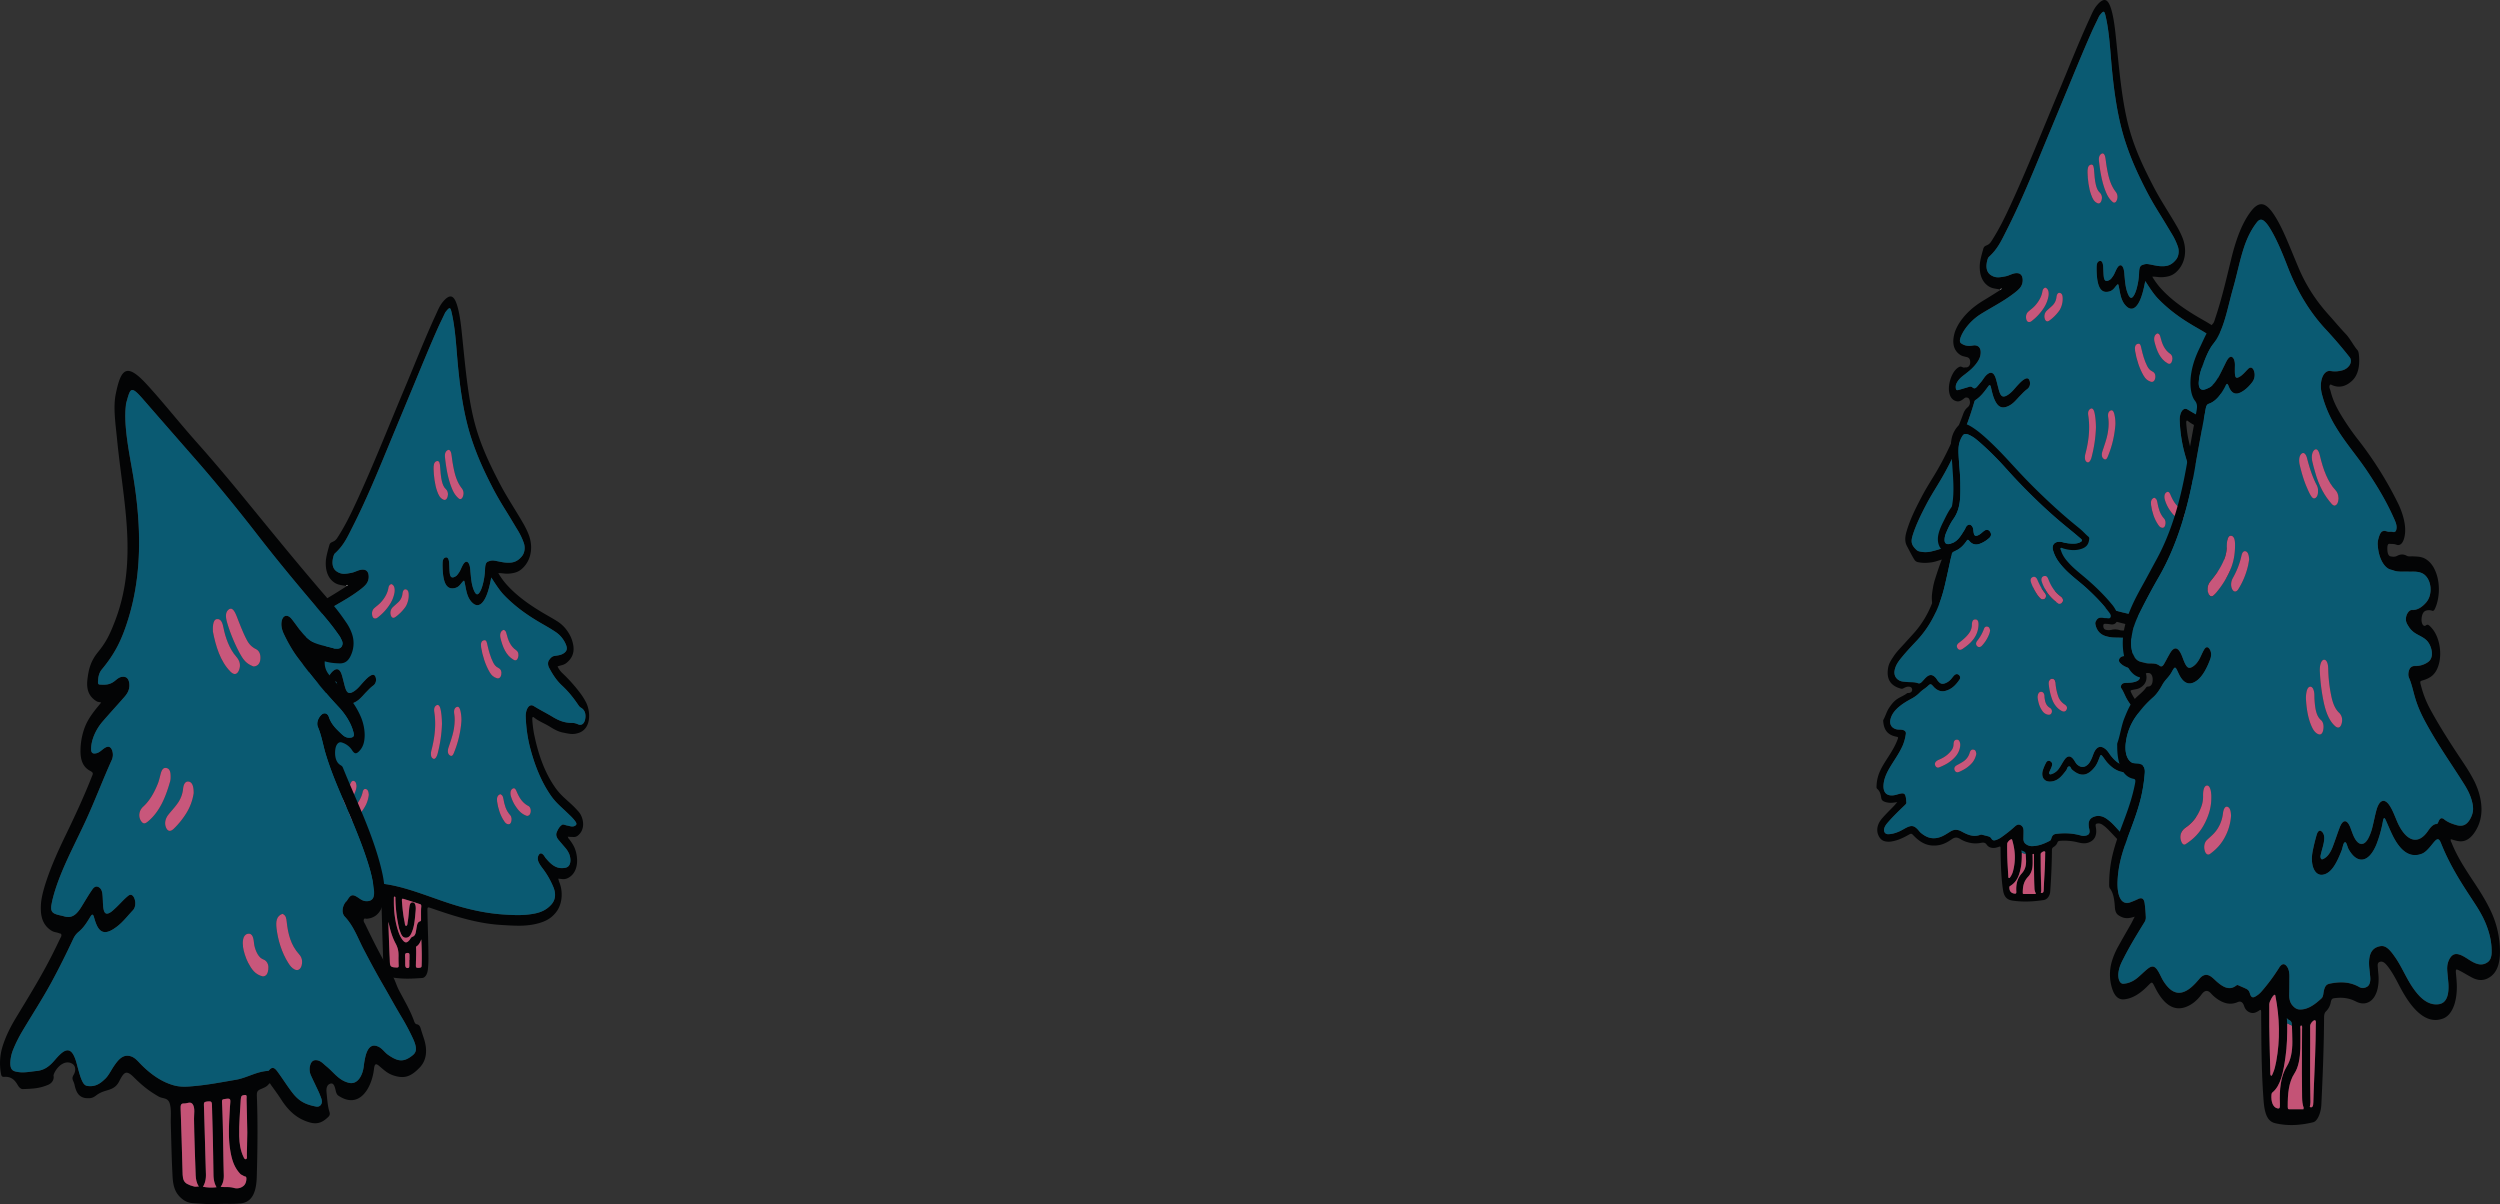 <svg xmlns="http://www.w3.org/2000/svg" viewBox="0 0 4549.34 2191.27"><rect x="0" y="0" width="4549.34" height="2191.27" fill="#333333" stroke="none"/><defs><style>.cls-1{fill:#030405;}.cls-2{fill:#0a5a72;}.cls-3{fill:#c45376;}.cls-4{fill:#fefefe;}.cls-5{fill:#c8577b;}</style></defs><title>Asset 2</title><g id="Layer_2" data-name="Layer 2"><g id="Background_Layer_18_MOON_Layer_22_Layer_17_Layer_23_Layer_16_Layer_19_Layer_20_Layer_24_Layer_15_Layer_14_Layer_11_Layer_21_Layer_27_Layer_26_FALL_TRAINING_" data-name="Background + Layer 18 + MOON + Layer 22 + Layer 17 + Layer 23 + Layer 16 + Layer 19 + Layer 20 + Layer 24 + Layer 15 + Layer 14 + Layer 11 + Layer 21 + Layer 27 + Layer 26 + FALL TRAINING "><path class="cls-1" d="M630.28,1066.39c-10-2.13-16.94-1.42-25.56-9.23-9.06-8.22-12.32-20.82-11.9-34.34.3-9.46,3.94-21.43,6.52-30.84,1-3.5,3-4.76,5.81-5.91,5.65-2.34,7.3-5.09,10.64-10.38,12.58-19.92,21.61-38.31,31.92-60.56,31.64-68.29,59.65-139.65,89.1-209.59,18.46-43.81,36.09-89.18,56-132.2,4.27-9.22,7.23-17.16,13.53-24.54,13.35-15.66,20.44-10.68,26,8.4,5.16,17.72,7.14,39.87,9.15,59.17,5,48.08,9.6,102,20.8,147.37,10.59,42.88,27.3,77.79,46.11,114.17,13.87,26.83,28,47.27,42.67,72.69a153,153,0,0,1,11.38,23.26c7,19.07,5.16,40.51-7.35,55.69-8.81,10.69-17,13.28-28.93,14.3-7.26.62-12.49-1.2-19.39-.86a142.58,142.58,0,0,0,12.59,17.9c18.52,21.47,40.9,37.52,64.72,52,10.6,6.46,20.09,11.4,30.73,18.16a64.57,64.57,0,0,1,19.06,19.41,60.18,60.18,0,0,1,5.59,10.48c6.71,17.39,6.69,32.42-7.87,44.78-6,5.07-10.54,4.54-17,7a39.92,39.92,0,0,0,8.92,12.35,285,285,0,0,1,33.31,37.53,109.42,109.42,0,0,1,10.12,16.59c8.49,18.29,7.91,46.45-12.83,54.12-11.5,4.25-18.86,1.83-29.4-.18-9.22-1.76-16.59-6.09-24.46-11-9.56-5.9-19.71-9.41-28.71-16.68-2.57-2.07-3.19.76-2.93,4.12a226.39,226.39,0,0,0,2.85,24c6.93,35,18.14,69.81,38.43,98.93a114.15,114.15,0,0,0,17.77,20c7.73,7.16,14.53,12.83,21.47,20.43,2.56,2.8,5.34,5.59,7.22,9,7.08,12.86,6.91,29.19-4.72,38.54-5,4-8.8,2.2-14.18,2.51-1.39.08-2.55-1.22-3.79.18-.1,1.71,1.29,2.88,2.15,4,4.09,5.21,8.27,11.62,10.45,17.45,6.76,18.09,6.08,43.28-12.39,53-7,3.66-11.19,1.74-18,1.34a64.28,64.28,0,0,0,2.86,8.85c5.76,16.27,4.16,35.91-4.73,49.24s-20.59,19.24-33.2,22.83c-23.46,6.68-45,4.66-68.15,3.35-44.84-2.54-87.4-16.55-129.62-31.15-5.36-1.85-5.36-.87-5.21,7.57.49,26.83,1.83,57.93,1.83,85.7a183,183,0,0,1-1.12,19.58c-.86,7-4.29,14.39-10.37,14.8-19.71,1.35-35.23,2.17-55.37-1.12-11.9-2-15.14-12.4-15.48-28.08-.41-19.25-1.56-45.58-2-66.92-.34-15.5-1.18-34.24-1.23-49.13,0-5-1.11-7.25-4.64-7.52-45.36-3.51-87.54,6.56-128,26.87-10.59,5.31-20.05,11.23-34.14,9.61-18.4-2.13-23.19-25.71-21.26-43.36.71-6.52,2.56-17.79,5.09-25.65,3.77-11.69,8-25.2,12.75-36.85-5.94,1.78-12.05,4.17-18.18,5.06-9,1.3-17,1.65-26-.43a9.55,9.55,0,0,1-5.94-4.62c-4.53-7.13-9.32-16.87-13.24-24.15-5.07-9.43-3.22-19-.64-27.7,6.33-21.47,15.9-40.44,25.8-59.53,7.45-14.38,14.77-26.31,23.12-39.86,22-35.81,39.39-74.42,54-113.83,1.87-5,3.93-8.55,8.15-12.06a11.69,11.69,0,0,0,3.86-11.29c-.75-4.28-2.68-6.59-6.85-6.36a6.69,6.69,0,0,0-3.83,1.87c-5.4,4.08-9.49,7-16.72,3.79-9.45-4.22-11.59-16.52-10.43-27.21,1.24-11.43,7.4-28.7,18.58-34.14,4.2-2.05,6.07,1.94,9.88,1,1.95-.48,3.15.27,5.23-.64,3.81-1.67,4.94-5.7,4.79-9.81s-1.72-7.21-5.55-8.26c-6.09-1.67-9.89-1.67-15.18-6.11-11.41-9.56-11.62-23.58-7.73-37.74,1.79-6.49,6-14.53,9.52-19.77,11.78-17.53,27-30,44.47-40.43,10.39-6.18,18.75-11.66,28.77-17.89.26-.17.42-1,.54-1.37,1.3,1.14,2-1.11,2.48-2.05C631.79,1065.15,630.63,1064.87,630.28,1066.39ZM894,1050.91c-2.38,12.42-5.56,27.41-11.31,38.27-6.79,12.83-15.58,16.66-25.25,5.41-8-9.34-9.24-22-11.57-33.28-1-5-1.21-5.86-4.32-2.34-4.2,4.75-6.42,9.1-13.09,10.92-14.92,4.06-19.76-8.29-21.86-21.93a151.3,151.3,0,0,1-1.23-21.91c.11-4.48.39-10,5.2-11.52s6.25,4.3,6.68,8.84c.3,3.19.51,10.71.71,14.05.53,8.89,1.39,17.41,11.3,11.27,2.6-1.61,3.36-3.23,5.16-5.59,3.75-4.91,5-10.31,8.43-15.94,5-8.29,10-5.51,12.07,3.29a75.15,75.15,0,0,1,1.15,9.54c1.11,11.61,1.77,23.49,6.33,34.29,4.22,10,8,9.12,12.45-.11a58.93,58.93,0,0,0,3.3-9.12,126.16,126.16,0,0,0,4.51-28.82c.22-5.37.6-12.34,5.19-14.21s7.82-2.52,12.11-1.78c10.49,1.79,19.18,4.6,30.26,3.44,7.86-.83,14.18-4.78,19.82-11.87,4.79-6,6-15.7,3.2-23.6a120.29,120.29,0,0,0-10.69-22.64C935,953.09,928.45,942,920.66,929.45c-9.64-15.52-17.6-28.93-26.3-46-14.25-28-25.78-53-36.33-85-16-48.54-22.49-104-26.75-156.21-1.84-22.58-3.91-48.22-8.8-70.32-2.9-13.13-3.52-14.71-12-3.75a5.36,5.36,0,0,0-.6,1c-4.75,10.16-9.33,19.17-14,29.68-14.81,33.43-29,68.22-43.08,102.14-15.83,38.25-32.7,78.58-48.14,116-19.85,48.14-39.5,95.1-62.38,140.33-10,19.74-16.7,35-32.67,49.47-1.64,1.48-2.32,3.73-2.84,5.53-3,10.42-2.91,21.66,6,27.62,9.18,6.18,16.83,4.16,26.32,2.5,8-1.4,14.34-6.64,22.65-5.81,5.22.51,8.09,4.08,8.91,9.43a21.92,21.92,0,0,1-5.1,17.79c-4.28,4.86-9.63,8.71-14.54,12.33-17.6,12.94-35.92,22.23-54.66,33.78a101.3,101.3,0,0,0-26.86,23.64c-4.75,6-10.19,14.44-12.31,22.36-.89,3.3-.79,6.59,1.79,8.35,5.84,4,10.79,4.9,17.55,4.43,3.78-.26,6.26-1.5,10.52-.25,8.41,2.47,8.46,13.09,6.06,20.74a35.05,35.05,0,0,1-3.16,6.77c-7.08,11.4-15.91,18.38-26.5,26.45-5.63,4.28-10.23,8.74-13.36,15.54a15.88,15.88,0,0,0-.64,9.24c.66,2.64,2.55,2.42,4.18,2,5.72-1.46,10.35-3.06,15.92-4.6,3.58-1,6.7-3,10.06-.09s5.62,1.5,8.35-1.51c2.18-2.39,4.07-4.94,6.26-7.35,4.62-5.08,7.35-11.58,13.14-15.73,7.34-5.27,11.88-.27,14.47,7.88,1.65,5.18,3.76,14.17,5.17,19.46,3.07,11.54,6.06,17.83,16.91,10.78,7.7-5,12.08-11.47,17.83-17.57,4.2-4.45,8.13-8.76,13.18-11.44s7.89-.4,9,4.79-.34,10.51-5,13.82-8.28,7.43-12.28,11.46c-7.62,7.68-13.16,15.94-24,20.17-12.74,4.94-19-2.8-24-15-2.14-5.28-4.21-14-5.49-19.86-1-4.45-2.34-5.5-4.94-1.94-6.91,9.47-13.39,18.45-23.19,24.9-1.7,1.12-2,2.89-2.54,4.69-12.86,44.06-31.32,87.32-53.15,127.23-11.45,20.94-23.42,38.12-34.31,59-8.8,16.92-17.5,34.4-23.59,53-4.25,13-4.12,19.1,6.07,28.72a11.57,11.57,0,0,0,6.08,3,46.7,46.7,0,0,0,22.35-.42c12.4-3,23.27-6.29,33.91-14.19,3.26-2.42,6.82-1,8.18,3.35a14.07,14.07,0,0,1-1.72,12.48,73.57,73.57,0,0,0-4.92,7.63c-5.82,11.44-10.53,24-14.84,36.11a204.21,204.21,0,0,0-8.61,33.73c-1.58,10.74,2.34,23.37,12.2,22.52,12.67-1.09,22.2-6.14,32.33-11.35,25.82-13.29,52.84-20.85,81.23-24.78,16-2.22,30.59-2.12,46.41-.67,17.13,1.58,33.46,5.29,50,10.15,33.82,9.92,67,24,100.9,33.23,25.19,6.88,50,11.65,75.91,13.32,19.31,1.24,37.45,2.11,57-2,10.93-2.29,21.18-6.83,29.6-16.5,7.32-8.4,8.26-19.23,3.71-30.66a152.73,152.73,0,0,0-18-32.32c-3.44-4.73-7.19-9.11-9.47-14.68-1.62-3.92-1.68-8.57.51-12.16s4.76-3.61,7.61-1.14c2.06,1.79,3.6,5,5.22,6.92,9.91,11.59,19.47,20.73,35.88,17.4,10.86-2.2,10.3-16.68,6.5-25.58a43.74,43.74,0,0,0-6.14-9.84c-4.3-5.1-8.54-9.84-13-15.26-3.09-3.79-5.45-8.64-3.33-13.77,2.22-5.42,5-10.74,10.09-13.85a3.59,3.59,0,0,1,2.76-.17c2,.35,3.87,1.29,5.91,1.58,4.87.71,9.32,3.28,14.15.73,3.73-2,3.76-4.27,1-8.14-4.63-6.55-10.45-11.53-16.64-17.51-10.55-10.18-19.47-17.17-28.5-30.34-18.1-26.42-29.84-57.33-37.92-89.15a265.2,265.2,0,0,1-7.25-54.29c-.19-12,5.83-24.08,14.58-18.66,13,8,22.33,12.39,34,19.47,12.05,7.29,22,11.22,36.15,11.3,3.93,0,6.6.79,10.58,2.5,6.78,2.91,11.35-1.9,12.8-9,1.58-7.79.44-16.19-6.81-20.76a13.38,13.38,0,0,1-4.78-4.17c-9-13.4-18.58-25.64-30.57-36.7-10.08-9.29-17.28-20.7-23.66-32.83-2.07-3.95-2.38-9.82,0-13.17,3-4.19,5.5-7.08,10.25-7.83,6.88-1.09,12.45-1.29,18.24-6,4.68-3.77,4.8-8.52,2.54-14.23a51,51,0,0,0-18.4-23c-10.44-7.09-19.51-11.92-30-18.09-23.83-14-45.38-29.54-64.9-49.92C908.7,1074,900.52,1061,894,1050.91Zm-177.24,595c.4,16.45,2.68,33.14,7.74,48.49,2.14,6.51,4.67,12.06,8.5,16.8,4.5,5.55,7.81,4.39,11.85-.32,1.71-2,2.91-5.2,5.49-6.08,5.5-1.88,5.95-7,6.84-12.14.36-2.12.9-5.23,1.29-7.28.73-3.83,1.82-7.57,5.59-8.65,2.6-.74,2-2.86,2-5,.09-6.39-.27-14.91.37-20.76.36-3.32,0-4.89-2.1-5.58-10.51-3.48-20.21-6.54-30.59-9.69-2.59-.79-2.62,1.24-2.42,4.09.84,12,2.26,26.16,4.82,37.87.57,2.6.43,7.14,2.7,7.18,2.79.06,2.53-4.84,3-7.41,1.48-7.41,2-18.86,2.91-25.95.64-5.15,1.72-9.93,6.85-9.16,4.39.65,4.92,7.31,4.87,11.4,0,1.91-.39,5.67-.62,8.17-.91,10-2,22.55-5.37,31.54-2.54,6.75-5.17,13.15-12.32,13s-9-8.7-11.22-14.26a29.51,29.51,0,0,1-1-3.5,257.36,257.36,0,0,1-6.49-53.17c0-1.83.4-3.38-1.3-3.79s-1.54,1.85-1.52,3.37C716.8,1638.28,716.69,1642.39,716.78,1645.87ZM707,1678a8.36,8.36,0,0,0-.26,1.78c.73,19.63,1.42,43.39,2.35,61.8.84,16.45-1.24,18.78,13.76,19.11a2,2,0,0,0,.41-.09c2.13-.4,2.3-1.56,2.2-4-.2-5-.36-11.27-.24-16.46.22-8.77-1.14-15.51-5.34-23.29C713.33,1704.75,709.79,1691.5,707,1678Zm59.72,31.32c-2.05,5.07-4.08,10-9,12.91-.89.53-.68,1.72-.62,2.73.57,8.63-.18,20.44-.24,28.28-.06,6.8-.8,8,4.9,8a14.22,14.22,0,0,0,3.21-.52c1.72-.35,2.18-1.39,2.26-3.58C767.86,1741.52,767.39,1725.21,766.7,1709.34ZM744.9,1747c.08,0,.18,0,.28,0,0-1.32,0-3.88,0-5,.05-5.63.9-8.72-5.29-7.71-2.59.43-2.87,2.35-2.75,5.19.16,4.15.38,11,.24,15s.53,7,4.2,7.13c4.19.17,3.18-4,3.32-7C745,1752.37,744.86,1749.28,744.9,1747Zm288-223.87a.87.87,0,0,0,.24-.32c0-.06-.18-.38-.22-.36a1.54,1.54,0,0,0-.24.48C1032.65,1523,1032.84,1523.1,1032.88,1523.09Z"/><path class="cls-2" d="M894,1050.91c6.51,10.1,14.69,23.07,22.73,31.46,19.52,20.39,41.06,35.88,64.9,49.93,10.46,6.16,19.51,11,30,18.09a51,51,0,0,1,18.4,23c2.26,5.71,2.14,10.46-2.54,14.23-5.79,4.67-11.36,4.87-18.24,6-4.75.75-7.29,3.64-10.25,7.84-2.35,3.34-2,9.2,0,13.16,6.37,12.14,13.59,23.53,23.66,32.83,12,11.07,21.56,23.29,30.57,36.7a13.38,13.38,0,0,0,4.78,4.17c7.25,4.57,8.39,13,6.81,20.76-1.45,7.14-6,12-12.8,9-4-1.71-6.65-2.48-10.58-2.5-14.12-.08-24.09-4-36.15-11.3-11.72-7.07-21.07-11.46-34-19.48-8.76-5.41-14.78,6.72-14.59,18.67a265,265,0,0,0,7.25,54.28c8.09,31.82,19.8,62.77,37.93,89.15,9,13.14,17.91,20.2,28.48,30.35,6.21,6,12,11,16.65,17.51,2.74,3.86,2.71,6.17-1,8.15-4.82,2.54-9.28,0-14.15-.74-2-.29-3.89-1.23-5.91-1.58a3.59,3.59,0,0,0-2.76.17c-5,3.11-7.87,8.44-10.09,13.85-2.11,5.13.24,10,3.33,13.77,4.44,5.41,8.67,10.17,13,15.26a43.74,43.74,0,0,1,6.14,9.84c3.8,8.91,4.36,23.37-6.5,25.58-16.41,3.34-26-5.81-35.88-17.4-1.62-1.9-3.16-5.13-5.22-6.92-2.85-2.46-5.42-2.44-7.61,1.14s-2.13,8.24-.51,12.16c2.28,5.57,6,10,9.47,14.68a152.29,152.29,0,0,1,18,32.32c4.54,11.44,3.62,22.25-3.71,30.66-8.43,9.68-18.67,14.21-29.6,16.5-19.53,4.08-37.69,3.22-57,2-25.9-1.68-50.72-6.44-75.91-13.32-33.95-9.27-67.08-23.31-100.9-33.23-16.58-4.87-32.93-8.56-50-10.15a197,197,0,0,0-46.41.67c-28.36,3.9-55.43,11.51-81.23,24.78-10.12,5.2-19.66,10.26-32.33,11.35-9.86.85-13.78-11.78-12.2-22.52a204.21,204.21,0,0,1,8.61-33.73c4.31-12.13,9-24.67,14.84-36.11a73.57,73.57,0,0,1,4.92-7.63,14.07,14.07,0,0,0,1.72-12.48c-1.36-4.36-4.92-5.77-8.18-3.35-10.64,7.9-21.51,11.2-33.91,14.2a46.7,46.7,0,0,1-22.35.41,11.68,11.68,0,0,1-6.08-3c-10.2-9.61-10.31-15.76-6.07-28.72,6.08-18.57,14.78-36.05,23.59-53,10.89-20.92,22.84-38.09,34.3-59,21.85-39.92,40.3-83.18,53.16-127.24.53-1.8.84-3.57,2.54-4.69,9.79-6.45,16.28-15.43,23.19-24.9,2.6-3.56,4-2.51,4.94,1.94,1.28,5.85,3.35,14.58,5.49,19.86,5,12.24,11.24,20,24,15,10.89-4.22,16.43-12.49,24-20.17,4-4,7.68-8.15,12.28-11.46s6.05-8.62,5-13.82-3.94-7.48-9-4.79-9,7-13.18,11.44c-5.75,6.1-10.13,12.55-17.83,17.57-10.85,7.06-13.84.76-16.91-10.78-1.41-5.29-3.52-14.28-5.17-19.46-2.59-8.15-7.13-13.15-14.47-7.88-5.79,4.15-8.52,10.65-13.14,15.73-2.19,2.41-4.08,5-6.26,7.35-2.73,3-5,4.36-8.35,1.51s-6.48-.91-10.06.09c-5.57,1.54-10.2,3.14-15.92,4.6-1.63.41-3.52.63-4.18-2a16,16,0,0,1,.64-9.24c3.13-6.8,7.73-11.26,13.36-15.55,10.6-8.06,19.42-15,26.5-26.44a35.05,35.05,0,0,0,3.16-6.77c2.4-7.65,2.35-18.27-6.06-20.74-4.25-1.25-6.74,0-10.52.25-6.76.47-11.71-.45-17.55-4.43-2.58-1.76-2.68-5.05-1.79-8.35,2.12-7.92,7.56-16.34,12.32-22.36a101,101,0,0,1,26.85-23.64c18.76-11.56,37-20.83,54.66-33.79,4.92-3.61,10.25-7.45,14.54-12.32a21.89,21.89,0,0,0,5.1-17.79c-.83-5.35-3.68-8.92-8.91-9.44-8.32-.82-14.66,4.42-22.65,5.82-9.5,1.67-17.13,3.68-26.32-2.5-8.88-6-8.94-17.2-6-27.62.52-1.8,1.2-4,2.85-5.53,16-14.44,22.69-29.74,32.66-49.47,22.87-45.23,42.54-92.19,62.37-140.33,15.44-37.45,32.33-77.79,48.15-116,14-33.91,28.28-68.71,43.07-102.14,4.65-10.51,9.25-19.52,14-29.68a5.36,5.36,0,0,1,.6-1c8.5-11,9.1-9.38,12,3.75,4.9,22.1,6.95,47.74,8.79,70.32C835.54,694.49,842,749.93,858,798.47c10.55,31.94,22.06,56.94,36.33,85,8.7,17.09,16.64,30.51,26.29,46,7.8,12.54,14.31,23.64,21.91,36.12a120.59,120.59,0,0,1,10.69,22.64c2.77,7.9,1.58,17.59-3.2,23.6-5.64,7.09-12,11-19.82,11.87-11.08,1.16-19.77-1.65-30.26-3.44-4.29-.73-7.53-.09-12.11,1.78s-5,8.84-5.19,14.21a126.33,126.33,0,0,1-4.51,28.83,59.19,59.19,0,0,1-3.3,9.11c-4.47,9.23-8.23,10.1-12.45.11-4.56-10.8-5.22-22.68-6.33-34.29a75.15,75.15,0,0,0-1.15-9.54c-2.09-8.8-7.05-11.58-12.07-3.29-3.41,5.64-4.68,11-8.43,15.94-1.8,2.36-2.56,4-5.16,5.59-9.91,6.14-10.76-2.38-11.3-11.27-.2-3.34-.41-10.86-.71-14.05-.43-4.54-1.88-10.31-6.68-8.84s-5.08,7-5.2,11.52a151.38,151.38,0,0,0,1.23,21.91c2.09,13.65,6.94,26,21.86,21.93,6.66-1.82,8.89-6.17,13.09-10.92,3.11-3.52,3.29-2.69,4.32,2.34,2.32,11.24,3.56,23.93,11.57,33.28,9.65,11.27,18.48,7.41,25.26-5.41C888.45,1078.33,891.65,1063.32,894,1050.91Zm-89.73,266.47c-.12-8.8-.86-19.9-2.85-27.79-1.22-4.8-3.81-8.47-7.58-5.85-4.2,2.91-4.24,7.33-3.47,12.47,3.26,21.69,1,43.56-4.24,65-.8,3.24-1.85,6.63-1.93,9.72-.09,3.48.2,7,2.92,9s4.7.9,6.57-1.93a24.33,24.33,0,0,0,2.78-7A244.71,244.71,0,0,0,804.28,1317.38Zm39.17-418.69a14.61,14.61,0,0,0-2.69-9.58c-10.69-13.42-14-29.49-16.91-46.13-.93-5.2-1.66-12.69-2.54-17.28s-3.31-9-7.39-6.1-4.64,7.78-4.1,12.81c1.81,17.06,4.95,36.16,10.85,52,3.5,9.39,6.69,16.06,13.82,22.41C839.64,911.39,843.07,904.07,843.45,898.69Zm-3.8,413.57a70.58,70.58,0,0,0-1.82-18.72c-1.16-4.7-3.12-9-7.42-6.72s-4.57,7.32-3.77,12.66c1.67,11,.31,24-2.42,35-2.19,8.84-5.53,18.12-8.11,26-1.69,5.11-1.74,10.62,1.63,13.45,3.88,3.28,6.07,1.37,8-3.35A186.87,186.87,0,0,0,839.65,1312.26Zm-190.86,118c-.44-3.29-.87-7.52-4.26-8.92s-5.1.94-6.52,4.13-2.9,8.43-4.46,11.71a69.37,69.37,0,0,1-25.09,29.06c-4.87,3.23-5.94,8.14-4.81,12.9s3.84,7.76,8.64,5c17.36-10,27.67-26.14,34.71-44.92A33.22,33.22,0,0,0,648.79,1430.22Zm22.32,16c-.46-3.84-.72-8.88-5-10.26-3.76-1.22-5.46,1.88-6.25,5.5-2.09,9.64-7.32,18.46-13.45,25.78-5.14,6.14-9.85,9.59-15.91,14.1-3.89,2.9-4.67,7.68-3.64,12.06s3.49,6.79,7.8,5.49a8.77,8.77,0,0,0,3-1.58,97.56,97.56,0,0,0,27.13-30.78A55,55,0,0,0,671.11,1446.26ZM881.88,1165c-6.55.25-7.4,6.81-6.38,13.09,2.42,14.86,7.73,31.92,15.48,45,3.56,6,7.08,9.09,13,11,4.76,1.56,7.53-2.41,8.23-6.8.76-4.82-.31-9.39-5.19-11.79-4.55-2.25-7.2-5.24-9.69-10.13-4.74-9.33-8.33-22.1-10.42-31.86C886.11,1169.58,885.25,1164.84,881.88,1165ZM712,1062.88c-3.25,1.23-4.57,3.46-5.15,6.89-1.62,9.63-6.44,17.72-12.39,24.76-4.52,5.35-8.54,7.81-13.36,12.13-3.83,3.43-4.7,8.51-3.74,13.2s3.52,6.64,7.88,5.13a3.64,3.64,0,0,0,1.16-.65A93,93,0,0,0,710.51,1098a58.06,58.06,0,0,0,7.42-19.72C718.78,1072.3,718.29,1064.83,712,1062.88Zm103.13-163c.1-3-.85-7.2-3.73-9.72-4.18-3.65-5.94-9-7.33-14.51-1.84-7.22-2.8-19.27-3.19-25.56-.34-5.56-.85-12.69-6.43-10.9-5.15,1.65-5.59,8.13-5.47,14.28.24,12,2.22,28.7,6.48,40.38,2.6,7.12,4.93,12.49,11.61,15.47C812.24,911.62,815,904.71,815.16,899.89Zm101.36,246.23c-6.36,2.14-7.25,9.18-5.65,15.5,3.83,15.17,9.55,31,23.89,39,4.58,2.57,7.15-.74,8.24-5.12s.52-9.44-3.91-12.46c-10.33-7.07-14.51-18.22-17.42-30C920.82,1149.62,920,1147.19,916.52,1146.12ZM959,1484.78c4.45-.33,6.13-3.34,6.66-7.36.56-4.29-.66-8.85-4.27-10.76-11.49-6.09-16.78-15.77-21.58-27-1.7-4-3.88-7-7.88-3.75-3.53,2.83-3.45,8.57-2.18,13.11a67.88,67.88,0,0,0,7.08,16C942.71,1474.24,948.57,1481.35,959,1484.78ZM743.73,1085.39c.15-5.12.14-11.2-4.56-12.69s-6.35,3.81-6.79,7.84a24.91,24.91,0,0,1-6.82,14.56c-3.76,3.64-6.94,6.24-10.45,9.54a14.32,14.32,0,0,0-4.2,13.95c1.16,5,4.17,7.42,8.62,4.25a79,79,0,0,0,17.73-17.67C741,1100.14,743.55,1091.35,743.73,1085.39Zm166.76,359.79c-5.7,1.79-6.75,7.27-5.91,13.33,1.72,12.43,5.78,25.61,13.14,36.16,1.81,2.59,3.2,4.24,6,5,3.56,1,5.61-.89,6.62-4.65s.89-8.59-2-11.79c-7.84-8.59-10.51-19.1-12.42-30.09C915.22,1449.06,914.17,1446.87,910.49,1445.18Z"/><path class="cls-3" d="M716.78,1645.87c-.09-3.48,0-7.58,0-10.87,0-1.52-.19-3.77,1.52-3.37s1.27,2,1.3,3.79a257.44,257.44,0,0,0,6.49,53.17,31.55,31.55,0,0,0,1,3.5c2.17,5.57,4.07,14.1,11.22,14.26s9.79-6.24,12.32-13c3.38-9,4.46-21.52,5.37-31.53.23-2.51.61-6.27.62-8.18,0-4.09-.48-10.75-4.87-11.4-5.13-.77-6.21,4-6.85,9.16-.88,7.09-1.43,18.54-2.91,25.95-.51,2.57-.25,7.47-3,7.41-2.26,0-2.13-4.58-2.7-7.18-2.56-11.71-4-25.87-4.82-37.87-.2-2.85-.17-4.87,2.42-4.09,10.38,3.15,20.08,6.21,30.59,9.7,2.07.68,2.46,2.25,2.1,5.57-.64,5.85-.27,14.37-.37,20.76,0,2.17.56,4.29-2,5-3.77,1.08-4.86,4.82-5.59,8.65-.39,2-.93,5.16-1.29,7.28-.89,5.11-1.34,10.26-6.84,12.14-2.58.88-3.78,4.1-5.49,6.08-4,4.71-7.36,5.88-11.85.32-3.82-4.75-6.38-10.27-8.51-16.79C719.48,1679,717.17,1662.33,716.78,1645.87Z"/><path class="cls-3" d="M707,1678c2.81,13.48,6.35,26.73,12.88,38.83,4.2,7.78,5.56,14.52,5.34,23.29-.12,5.19,0,11.46.24,16.46.1,2.46-.07,3.62-2.2,4a2,2,0,0,1-.41.09c-15-.32-12.92-2.67-13.75-19.11-.94-18.4-1.63-42.17-2.36-61.8A8.36,8.36,0,0,1,707,1678Z"/><path class="cls-3" d="M766.7,1709.34c.69,15.87,1.16,32.18.55,47.86-.08,2.19-.54,3.23-2.26,3.58a14.22,14.22,0,0,1-3.21.52c-5.69-.07-5-1.24-4.9-8,.07-7.85.81-19.65.24-28.28-.06-1-.27-2.2.62-2.73C762.62,1719.32,764.65,1714.41,766.7,1709.34Z"/><path class="cls-3" d="M744.9,1747c0,2.32.1,5.41,0,7.59-.14,3,.87,7.15-3.32,7-3.67-.15-4.34-3.1-4.2-7.13s-.08-10.84-.24-15c-.12-2.83.16-4.75,2.75-5.18,6.19-1,5.33,2.09,5.29,7.71,0,1.11,0,3.67,0,5C745.08,1747,745,1746.91,744.9,1747Z"/><path class="cls-4" d="M630.25,1066.31c.42-1.34,1.53-1.22,2.43-2.19-.44.94-1.19,3.2-2.48,2.05A1.21,1.21,0,0,0,630.25,1066.31Z"/><path class="cls-5" d="M804.28,1317.39a245.22,245.22,0,0,1-7.8,53.57,24.45,24.45,0,0,1-2.78,7c-1.86,2.83-3.84,4-6.57,1.93s-3-5.51-2.92-9c.08-3.09,1.14-6.49,1.93-9.72,5.25-21.39,7.5-43.27,4.24-65-.77-5.14-.73-9.56,3.47-12.47,3.77-2.62,6.36,1,7.58,5.85C803.42,1297.48,804.16,1308.58,804.28,1317.39Z"/><path class="cls-5" d="M843.45,898.69c-.38,5.39-3.8,12.7-9,8.12-7.14-6.35-10.32-13-13.82-22.41-5.9-15.83-9-34.93-10.85-52-.54-5,0-10,4.1-12.81s6.52,1.52,7.39,6.1,1.62,12.08,2.54,17.28c2.94,16.64,6.22,32.71,16.91,46.13A14.61,14.61,0,0,1,843.45,898.69Z"/><path class="cls-5" d="M839.65,1312.26a186.87,186.87,0,0,1-13.89,58.31c-2,4.72-4.14,6.63-8,3.36-3.37-2.84-3.31-8.36-1.63-13.46,2.58-7.84,5.93-17.14,8.11-26,2.72-11.06,4.09-24,2.42-35-.8-5.34-.54-10.34,3.77-12.66s6.26,2,7.42,6.72A71,71,0,0,1,839.65,1312.26Z"/><path class="cls-5" d="M648.79,1430.22a33.14,33.14,0,0,1-1.79,9c-7,18.78-17.35,35-34.7,44.92-4.81,2.75-7.53-.26-8.65-5s-.06-9.67,4.81-12.9a69.36,69.36,0,0,0,25.09-29.06c1.56-3.28,3-8.52,4.46-11.71s3.13-5.53,6.52-4.13S648.35,1426.93,648.79,1430.22Z"/><path class="cls-5" d="M671.11,1446.26a55,55,0,0,1-6.27,20.31,97.56,97.56,0,0,1-27.13,30.78,8.6,8.6,0,0,1-3,1.58c-4.31,1.3-6.78-1.12-7.8-5.49s-.25-9.16,3.64-12.06c6.06-4.51,10.77-8,15.91-14.1,6.12-7.32,11.36-16.15,13.45-25.78.78-3.62,2.49-6.72,6.25-5.5C670.39,1437.38,670.65,1442.42,671.11,1446.26Z"/><path class="cls-5" d="M881.88,1165c3.37-.13,4.23,4.61,5.07,8.55,2.09,9.76,5.67,22.54,10.43,31.86,2.49,4.89,5.13,7.89,9.68,10.13,4.88,2.4,6,7,5.19,11.79-.69,4.39-3.47,8.36-8.23,6.8-5.95-1.95-9.48-5-13-11-7.74-13.09-13.05-30.15-15.47-45C874.48,1171.79,875.33,1165.22,881.88,1165Z"/><path class="cls-5" d="M712,1062.88c6.26,1.95,6.75,9.42,5.9,15.43a57.85,57.85,0,0,1-7.42,19.72,93,93,0,0,1-24.08,26.31,3.64,3.64,0,0,1-1.16.65c-4.36,1.51-6.91-.45-7.88-5.13s-.09-9.77,3.74-13.2c4.82-4.32,8.84-6.78,13.36-12.13,6-7,10.77-15.13,12.39-24.76C707.45,1066.34,708.78,1064.11,712,1062.88Z"/><path class="cls-5" d="M815.16,899.89c-.15,4.82-2.92,11.73-8.06,9.44-6.68-3-9-8.35-11.61-15.47-4.25-11.68-6.24-28.38-6.48-40.38-.12-6.15.32-12.63,5.47-14.28,5.58-1.79,6.1,5.34,6.43,10.9.39,6.29,1.36,18.34,3.19,25.56,1.39,5.47,3.15,10.86,7.33,14.51C814.31,892.69,815.26,896.86,815.16,899.89Z"/><path class="cls-5" d="M916.52,1146.12c3.43,1.07,4.3,3.5,5.15,7,2.91,11.76,7.08,22.92,17.42,30,4.43,3,5,8.09,3.91,12.47s-3.66,7.69-8.24,5.12c-14.33-8.07-20.06-23.86-23.89-39C909.28,1155.29,910.15,1148.27,916.52,1146.12Z"/><path class="cls-5" d="M959,1484.78c-10.41-3.43-16.25-10.55-22.17-19.82a67.29,67.29,0,0,1-7.08-16c-1.27-4.53-1.35-10.28,2.18-13.11,4-3.22,6.18-.24,7.88,3.75,4.79,11.24,10.09,20.93,21.58,27,3.61,1.91,4.83,6.48,4.27,10.76C965.1,1481.44,963.42,1484.45,959,1484.78Z"/><path class="cls-5" d="M743.73,1085.39c-.18,6-2.7,14.74-6.47,19.77a78.85,78.85,0,0,1-17.73,17.68c-4.45,3.16-7.46.74-8.62-4.25a14.32,14.32,0,0,1,4.2-13.95c3.51-3.3,6.69-5.9,10.45-9.54a24.91,24.91,0,0,0,6.82-14.56c.44-4,2.08-9.33,6.79-7.84S743.88,1080.27,743.73,1085.39Z"/><path class="cls-5" d="M910.49,1445.18c3.68,1.69,4.73,3.88,5.45,8,1.91,11,4.58,21.5,12.42,30.09,2.92,3.2,3,8,2,11.79s-3.06,5.66-6.62,4.65c-2.85-.81-4.24-2.46-6-5-7.37-10.54-11.41-23.73-13.14-36.16C903.74,1452.45,904.79,1447,910.49,1445.18Z"/><path class="cls-1" d="M3640.07,526.89c-10-2.12-16.94-1.42-25.55-9.23-9.07-8.22-12.33-20.82-11.9-34.34.29-9.45,3.93-21.42,6.52-30.84,1-3.5,3-4.76,5.8-5.9,5.65-2.34,7.3-5.1,10.64-10.38,12.58-19.93,21.61-38.32,31.93-60.57,31.64-68.29,59.64-139.65,89.09-209.58,18.46-43.82,36.09-89.19,56-132.21,4.27-9.22,7.23-17.15,13.53-24.54,13.35-15.65,20.44-10.67,26,8.41,5.16,17.71,7.14,39.86,9.15,59.16,5,48.08,9.6,102,20.8,147.37,10.59,42.88,27.3,77.79,46.11,114.17,13.87,26.83,28,47.27,42.67,72.69a152.06,152.06,0,0,1,11.38,23.26c7,19.07,5.16,40.51-7.35,55.69-8.81,10.69-17,13.29-28.93,14.3-7.26.62-12.49-1.2-19.39-.85a143.2,143.2,0,0,0,12.59,17.89c18.52,21.47,40.9,37.53,64.72,52.05,10.6,6.46,20.09,11.41,30.73,18.16A64.57,64.57,0,0,1,4043.65,611a60.18,60.18,0,0,1,5.59,10.48c6.72,17.4,6.69,32.42-7.86,44.78-6,5.07-10.55,4.54-17,7a39.8,39.8,0,0,0,8.92,12.35,285.73,285.73,0,0,1,33.31,37.54,108.44,108.44,0,0,1,10.12,16.59c8.49,18.29,7.91,46.44-12.83,54.11-11.5,4.25-18.86,1.83-29.4-.18-9.22-1.75-16.59-6.09-24.46-10.94-9.56-5.91-19.71-9.42-28.71-16.68-2.57-2.08-3.19.75-2.93,4.11a223.55,223.55,0,0,0,2.86,24c6.92,35,18.13,69.81,38.42,98.93a114.15,114.15,0,0,0,17.77,20c7.73,7.16,14.53,12.83,21.47,20.43,2.56,2.81,5.35,5.59,7.23,9,7.07,12.86,6.9,29.18-4.73,38.53-5,4-8.8,2.2-14.18,2.51-1.39.08-2.55-1.22-3.79.19-.1,1.7,1.29,2.87,2.15,4,4.09,5.21,8.27,11.62,10.45,17.46,6.76,18.08,6.08,43.28-12.39,53-7,3.66-11.19,1.75-18,1.34.46,2.65,2,6.33,2.86,8.85,5.76,16.28,4.16,35.91-4.73,49.24s-20.59,19.24-33.2,22.83c-23.45,6.68-44.94,4.67-68.15,3.35-44.84-2.54-87.4-16.55-129.62-31.15-5.36-1.85-5.36-.87-5.21,7.57.49,26.83,1.83,57.93,1.83,85.7a183.15,183.15,0,0,1-1.12,19.59c-.85,7-4.29,14.38-10.37,14.8-19.71,1.35-35.23,2.16-55.36-1.13-11.91-1.94-15.15-12.4-15.49-28.08-.41-19.25-1.56-45.58-2-66.92-.35-15.49-1.19-34.24-1.24-49.13,0-5-1.11-7.25-4.64-7.52-45.36-3.51-87.54,6.56-128,26.87-10.59,5.32-20,11.24-34.14,9.61-18.4-2.13-23.19-25.71-21.26-43.36.71-6.52,2.56-17.79,5.09-25.65,3.77-11.69,8-25.2,12.75-36.85-5.94,1.79-12.05,4.17-18.18,5.06-9,1.3-17,1.65-26-.43a9.59,9.59,0,0,1-5.94-4.61c-4.53-7.13-9.32-16.87-13.24-24.16-5.07-9.43-3.21-19-.64-27.7,6.33-21.47,15.9-40.43,25.8-59.53,7.45-14.38,14.78-26.3,23.12-39.86,22-35.81,39.39-74.41,54-113.83,1.87-5,3.93-8.55,8.15-12.05a11.72,11.72,0,0,0,3.86-11.3c-.75-4.28-2.68-6.58-6.85-6.36-1.7.09-2.75,1.06-3.83,1.88-5.4,4.08-9.49,7-16.72,3.78-9.45-4.22-11.59-16.52-10.43-27.2,1.24-11.44,7.4-28.71,18.58-34.15,4.2-2,6.07,2,9.88,1,2-.48,3.16.27,5.23-.64,3.81-1.66,4.94-5.7,4.79-9.81s-1.72-7.2-5.55-8.26c-6.09-1.67-9.89-1.67-15.17-6.1-11.42-9.56-11.63-23.59-7.74-37.75,1.79-6.49,6-14.52,9.52-19.77,11.79-17.53,27-30,44.47-40.43,10.39-6.17,18.75-11.66,28.77-17.89.26-.16.42-1,.54-1.36,1.3,1.13,2.05-1.11,2.49-2.06C3641.58,525.65,3640.42,525.37,3640.07,526.89Zm263.74-15.48c-2.38,12.42-5.56,27.41-11.31,38.27-6.79,12.83-15.58,16.67-25.25,5.41-8-9.34-9.24-22.05-11.57-33.28-1-5-1.21-5.86-4.32-2.34-4.2,4.76-6.42,9.11-13.09,10.92-14.92,4.06-19.76-8.28-21.86-21.92a153,153,0,0,1-1.23-21.92c.12-4.48.39-10.05,5.2-11.52s6.25,4.3,6.68,8.84c.3,3.19.51,10.71.71,14.05.54,8.89,1.39,17.42,11.3,11.27,2.6-1.61,3.36-3.23,5.16-5.59,3.75-4.91,5-10.3,8.44-15.94,5-8.29,10-5.51,12.06,3.29a75.31,75.31,0,0,1,1.15,9.55c1.11,11.6,1.77,23.49,6.33,34.28,4.22,10,8,9.12,12.45-.1a59.7,59.7,0,0,0,3.3-9.12,126.9,126.9,0,0,0,4.52-28.82c.21-5.38.59-12.35,5.18-14.21s7.82-2.52,12.11-1.79c10.49,1.79,19.18,4.61,30.26,3.44,7.86-.82,14.18-4.78,19.82-11.87,4.79-6,6-15.69,3.21-23.6a120.63,120.63,0,0,0-10.7-22.64c-7.59-12.48-14.12-23.58-21.91-36.12-9.64-15.51-17.6-28.92-26.3-46-14.25-28-25.78-53-36.32-85-16-48.53-22.5-104-26.76-156.21-1.84-22.58-3.91-48.22-8.8-70.32-2.9-13.13-3.52-14.71-12-3.75a5.36,5.36,0,0,0-.6,1c-4.75,10.16-9.33,19.17-14,29.68-14.81,33.43-29,68.23-43.08,102.15-15.83,38.24-32.7,78.58-48.14,116-19.85,48.14-39.5,95.09-62.38,140.32-10,19.74-16.7,35-32.66,49.47-1.65,1.49-2.33,3.73-2.85,5.54-3,10.41-2.91,21.65,6,27.62,9.19,6.18,16.83,4.16,26.32,2.49,8-1.39,14.34-6.64,22.65-5.81,5.23.52,8.09,4.08,8.91,9.43a22,22,0,0,1-5.1,17.8c-4.28,4.86-9.63,8.7-14.54,12.32-17.6,13-35.92,22.24-54.66,33.78a101.3,101.3,0,0,0-26.86,23.64c-4.75,6-10.19,14.44-12.31,22.37-.89,3.3-.79,6.58,1.79,8.34,5.85,4,10.79,4.9,17.55,4.43,3.78-.26,6.26-1.5,10.52-.25,8.41,2.47,8.46,13.09,6.06,20.74a35.05,35.05,0,0,1-3.16,6.77c-7.08,11.4-15.9,18.38-26.5,26.45-5.62,4.29-10.23,8.75-13.36,15.54a16,16,0,0,0-.64,9.25c.66,2.63,2.55,2.41,4.18,2,5.72-1.46,10.35-3.05,15.92-4.6,3.58-1,6.7-3,10.06-.09s5.62,1.5,8.35-1.51c2.18-2.39,4.07-4.94,6.27-7.35,4.61-5.07,7.34-11.58,13.13-15.72,7.34-5.27,11.88-.28,14.47,7.88,1.65,5.18,3.76,14.16,5.17,19.45,3.07,11.55,6.06,17.84,16.91,10.78,7.7-5,12.08-11.47,17.83-17.56,4.2-4.46,8.13-8.76,13.18-11.45s7.9-.4,9,4.8-.34,10.5-4.95,13.81-8.28,7.43-12.28,11.47c-7.62,7.67-13.16,15.94-24,20.16-12.75,5-19-2.79-24-15-2.14-5.28-4.21-14-5.49-19.86-1-4.45-2.34-5.5-4.94-1.93-6.91,9.47-13.39,18.44-23.18,24.89-1.71,1.12-2,2.89-2.55,4.7-12.86,44.05-31.32,87.32-53.15,127.23-11.45,20.93-23.42,38.11-34.31,59-8.8,16.92-17.5,34.4-23.59,53-4.25,13-4.12,19.1,6.07,28.72a11.61,11.61,0,0,0,6.08,3,46.58,46.58,0,0,0,22.35-.41c12.4-3,23.27-6.29,33.91-14.2,3.26-2.42,6.82-1,8.18,3.35a14.1,14.1,0,0,1-1.72,12.49,72.38,72.38,0,0,0-4.92,7.62c-5.82,11.45-10.53,24-14.83,36.11a202.34,202.34,0,0,0-8.61,33.74c-1.59,10.73,2.33,23.36,12.19,22.51,12.67-1.09,22.2-6.13,32.33-11.35,25.82-13.29,52.84-20.85,81.24-24.78a196.4,196.4,0,0,1,46.4-.66c17.13,1.57,33.46,5.28,50,10.15,33.82,9.91,67,24,100.9,33.22,25.19,6.88,50,11.65,75.91,13.32,19.31,1.24,37.45,2.12,57-2,10.93-2.29,21.18-6.82,29.6-16.5,7.32-8.4,8.26-19.23,3.71-30.66a153,153,0,0,0-18-32.32c-3.43-4.72-7.18-9.11-9.47-14.67-1.61-3.93-1.67-8.57.51-12.16s4.76-3.61,7.61-1.15c2.06,1.79,3.6,5,5.22,6.92,9.91,11.6,19.47,20.74,35.88,17.41,10.86-2.21,10.3-16.68,6.51-25.59a44.16,44.16,0,0,0-6.15-9.84c-4.3-5.09-8.54-9.84-13-15.26-3.09-3.78-5.45-8.64-3.33-13.77,2.22-5.41,5-10.74,10.09-13.85a3.63,3.63,0,0,1,2.76-.17c2,.35,3.87,1.29,5.91,1.59,4.87.7,9.33,3.28,14.15.73,3.73-2,3.76-4.28,1-8.15-4.63-6.55-10.45-11.53-16.64-17.51-10.55-10.18-19.47-17.17-28.5-30.34-18.1-26.41-29.84-57.33-37.92-89.15a265.11,265.11,0,0,1-7.25-54.29c-.19-12,5.83-24.07,14.58-18.66,13,8,22.34,12.4,34,19.48,12.05,7.28,22,11.21,36.16,11.29,3.92,0,6.59.79,10.57,2.5,6.78,2.91,11.35-1.9,12.8-9,1.58-7.79.44-16.19-6.81-20.75a13.5,13.5,0,0,1-4.78-4.18c-9-13.4-18.58-25.64-30.57-36.69-10.08-9.29-17.28-20.7-23.66-32.84-2.07-4-2.38-9.82,0-13.16,3-4.2,5.5-7.08,10.25-7.83,6.88-1.09,12.45-1.3,18.24-6,4.68-3.78,4.8-8.52,2.55-14.23a51.08,51.08,0,0,0-18.41-23c-10.44-7.08-19.5-11.92-30-18.08-23.83-14.06-45.37-29.55-64.9-49.93C3918.49,534.49,3910.31,521.51,3903.81,511.41Zm-177.24,595c.4,16.45,2.69,33.14,7.74,48.49,2.14,6.51,4.67,12.07,8.5,16.8,4.5,5.55,7.81,4.4,11.86-.31,1.7-2,2.9-5.21,5.48-6.09,5.5-1.88,5.95-7,6.84-12.14.37-2.12.9-5.23,1.29-7.28.73-3.83,1.82-7.57,5.6-8.65,2.59-.74,2-2.86,2-5,.09-6.39-.27-14.91.37-20.75.36-3.33,0-4.9-2.1-5.59-10.51-3.48-20.21-6.54-30.59-9.69-2.59-.78-2.62,1.24-2.42,4.09.85,12,2.26,26.16,4.82,37.87.57,2.6.44,7.14,2.7,7.18,2.79.06,2.53-4.84,3-7.4,1.47-7.42,2-18.87,2.9-25.95.64-5.16,1.72-9.94,6.85-9.17,4.4.66,4.92,7.31,4.87,11.4,0,1.91-.39,5.67-.62,8.18-.91,10-2,22.54-5.37,31.53-2.53,6.75-5.17,13.16-12.32,13s-9.05-8.7-11.22-14.26a32.42,32.42,0,0,1-1-3.51,257.28,257.28,0,0,1-6.49-53.17c0-1.83.4-3.38-1.3-3.78s-1.54,1.84-1.51,3.36C3726.59,1098.79,3726.48,1102.89,3726.57,1106.37Zm-9.79,32.15a7.83,7.83,0,0,0-.27,1.78c.73,19.63,1.42,43.4,2.35,61.8.84,16.45-1.24,18.79,13.76,19.11a2,2,0,0,0,.41-.09c2.13-.39,2.3-1.56,2.2-4-.2-5-.36-11.26-.24-16.46.22-8.77-1.14-15.51-5.33-23.28C3723.12,1165.25,3719.58,1152,3716.78,1138.52Zm59.71,31.32c-2,5.07-4.08,10-9,12.91-.89.54-.68,1.72-.62,2.73.58,8.63-.18,20.44-.24,28.28-.05,6.8-.8,8,4.9,8a13.18,13.18,0,0,0,3.21-.52c1.72-.35,2.18-1.38,2.26-3.58C3777.65,1202,3777.18,1185.71,3776.49,1169.84Zm-21.8,37.63c.08-.06.18,0,.28,0,0-1.31,0-3.88,0-5,.05-5.63.9-8.72-5.29-7.71-2.59.42-2.87,2.34-2.75,5.18.16,4.15.38,11,.24,15s.53,7,4.2,7.12c4.19.17,3.18-4,3.32-7C3754.79,1212.87,3754.65,1209.78,3754.69,1207.47Zm288-223.88a.77.77,0,0,0,.24-.32c0-.06-.18-.38-.22-.36a1.49,1.49,0,0,0-.24.49C4042.44,983.46,4042.63,983.6,4042.67,983.59Z"/><path class="cls-2" d="M3903.81,511.41c6.5,10.1,14.68,23.08,22.72,31.47,19.53,20.38,41.06,35.88,64.9,49.92,10.46,6.16,19.51,11,30,18.09a50.93,50.93,0,0,1,18.4,23c2.26,5.7,2.14,10.45-2.54,14.23-5.79,4.66-11.36,4.87-18.23,6-4.76.75-7.3,3.63-10.26,7.83-2.35,3.34-2,9.21,0,13.16,6.37,12.14,13.59,23.53,23.66,32.84,12,11.06,21.56,23.28,30.57,36.69a13.5,13.5,0,0,0,4.78,4.18c7.25,4.56,8.39,13,6.81,20.75-1.45,7.14-6,12-12.8,9-4-1.71-6.65-2.48-10.58-2.5-14.12-.07-24.09-4-36.15-11.29-11.71-7.07-21.07-11.47-34-19.48-8.76-5.41-14.78,6.72-14.59,18.66a264.45,264.45,0,0,0,7.26,54.29c8.08,31.81,19.79,62.77,37.92,89.14,9.05,13.15,17.91,20.2,28.49,30.35,6.2,6,12,11,16.64,17.51,2.75,3.86,2.71,6.18-1,8.15-4.82,2.54-9.28,0-14.15-.73-2-.3-3.89-1.24-5.91-1.59a3.63,3.63,0,0,0-2.76.17c-5,3.11-7.87,8.44-10.09,13.85-2.11,5.13.24,10,3.33,13.77,4.44,5.42,8.67,10.17,13,15.26a43.79,43.79,0,0,1,6.14,9.85c3.8,8.9,4.36,23.37-6.5,25.57-16.41,3.34-26-5.81-35.88-17.4-1.62-1.9-3.16-5.13-5.22-6.92-2.85-2.46-5.42-2.44-7.61,1.15s-2.12,8.23-.51,12.16c2.28,5.56,6,9.94,9.47,14.67a152.53,152.53,0,0,1,18,32.32c4.54,11.44,3.62,22.25-3.7,30.66-8.44,9.68-18.68,14.22-29.61,16.5-19.53,4.08-37.69,3.22-57,2-25.9-1.68-50.72-6.44-75.91-13.31-33.95-9.27-67.08-23.32-100.9-33.24-16.58-4.87-32.93-8.56-50-10.15a197.56,197.56,0,0,0-46.41.67c-28.36,3.91-55.43,11.51-81.23,24.78-10.12,5.21-19.66,10.26-32.33,11.35-9.86.85-13.78-11.78-12.19-22.51a203,203,0,0,1,8.6-33.74c4.31-12.13,9-24.67,14.84-36.11a72.38,72.38,0,0,1,4.92-7.62,14.1,14.1,0,0,0,1.72-12.49c-1.36-4.35-4.92-5.77-8.18-3.34-10.64,7.89-21.51,11.2-33.91,14.19a46.7,46.7,0,0,1-22.35.41,11.61,11.61,0,0,1-6.08-3c-10.2-9.61-10.31-15.76-6.07-28.72,6.08-18.57,14.78-36,23.59-53,10.9-20.93,22.85-38.09,34.3-59,21.85-39.92,40.3-83.17,53.16-127.23.53-1.81.84-3.57,2.55-4.7,9.78-6.45,16.27-15.42,23.18-24.89,2.6-3.57,4-2.52,5,1.93,1.27,5.85,3.34,14.58,5.48,19.86,5,12.25,11.24,20,24,15,10.89-4.22,16.43-12.49,24-20.16,4-4,7.68-8.16,12.28-11.47s6.05-8.62,4.95-13.81-3.94-7.49-9-4.8-9,7-13.18,11.45c-5.75,6.09-10.13,12.55-17.83,17.56-10.85,7.06-13.84.76-16.91-10.78-1.41-5.29-3.52-14.27-5.17-19.45-2.59-8.16-7.13-13.15-14.47-7.88-5.79,4.14-8.52,10.65-13.13,15.72-2.2,2.41-4.09,5-6.27,7.35-2.73,3-5,4.37-8.35,1.51s-6.48-.9-10.06.09c-5.57,1.55-10.2,3.15-15.92,4.6-1.63.41-3.52.63-4.18-2a16,16,0,0,1,.64-9.25c3.13-6.8,7.73-11.25,13.36-15.54,10.6-8.07,19.42-15,26.5-26.45a35.05,35.05,0,0,0,3.16-6.77c2.4-7.65,2.35-18.27-6.06-20.74-4.25-1.25-6.74,0-10.52.25-6.76.47-11.71-.44-17.55-4.43-2.58-1.76-2.68-5-1.79-8.34,2.12-7.93,7.56-16.35,12.32-22.37a101.13,101.13,0,0,1,26.85-23.64c18.76-11.56,37-20.82,54.66-33.78,4.92-3.62,10.25-7.46,14.54-12.32a21.91,21.91,0,0,0,5.1-17.8c-.83-5.35-3.68-8.92-8.91-9.43-8.32-.82-14.66,4.41-22.65,5.81-9.5,1.67-17.13,3.68-26.32-2.49-8.88-6-8.94-17.21-6-27.62.52-1.81,1.2-4.06,2.85-5.54,15.95-14.43,22.69-29.73,32.67-49.47,22.86-45.22,42.53-92.19,62.37-140.32,15.43-37.46,32.32-77.8,48.14-116,14-33.92,28.28-68.72,43.07-102.15,4.65-10.5,9.25-19.52,14-29.68a5.36,5.36,0,0,1,.6-1c8.5-11,9.1-9.38,12,3.76,4.9,22.09,6.95,47.73,8.79,70.31,4.27,52.23,10.74,107.68,26.77,156.21,10.55,31.94,22.06,56.94,36.33,85,8.7,17.09,16.64,30.51,26.29,46,7.8,12.54,14.31,23.64,21.91,36.13a120.24,120.24,0,0,1,10.7,22.63c2.76,7.91,1.57,17.59-3.21,23.6-5.64,7.09-11.95,11.05-19.82,11.87-11.08,1.17-19.77-1.65-30.26-3.44-4.29-.73-7.52-.08-12.11,1.78s-5,8.85-5.19,14.22a126.33,126.33,0,0,1-4.51,28.82,59.7,59.7,0,0,1-3.3,9.12c-4.47,9.22-8.23,10.09-12.45.1-4.56-10.8-5.22-22.68-6.33-34.28a75.09,75.09,0,0,0-1.15-9.55c-2.09-8.8-7.05-11.58-12.07-3.29-3.41,5.64-4.68,11-8.43,15.94-1.8,2.36-2.56,4-5.16,5.59-9.91,6.15-10.76-2.38-11.3-11.27-.2-3.34-.41-10.86-.71-14.05-.43-4.54-1.88-10.31-6.68-8.84s-5.08,7-5.2,11.52a153,153,0,0,0,1.23,21.92c2.09,13.64,6.94,26,21.86,21.92,6.66-1.81,8.89-6.17,13.09-10.92,3.11-3.52,3.29-2.68,4.32,2.34,2.32,11.24,3.56,23.93,11.57,33.28,9.65,11.27,18.48,7.41,25.26-5.41C3898.24,538.83,3901.44,523.83,3903.81,511.41Zm-89.74,266.48c-.12-8.81-.85-19.91-2.85-27.8-1.22-4.79-3.81-8.47-7.58-5.85-4.2,2.92-4.24,7.33-3.47,12.47,3.26,21.69,1,43.57-4.24,65-.8,3.24-1.85,6.63-1.93,9.72-.09,3.48.2,7,2.92,9s4.71.9,6.57-1.93a24.38,24.38,0,0,0,2.78-7A244.71,244.71,0,0,0,3814.07,777.89Zm39.17-418.7a14.57,14.57,0,0,0-2.69-9.57c-10.69-13.43-14-29.5-16.91-46.13-.92-5.21-1.66-12.7-2.54-17.29s-3.31-8.95-7.39-6.1-4.64,7.79-4.1,12.81c1.81,17.07,4.95,36.16,10.85,52,3.5,9.38,6.69,16,13.82,22.4C3849.43,371.89,3852.86,364.58,3853.24,359.19Zm-3.8,413.57a70.46,70.46,0,0,0-1.82-18.71c-1.16-4.71-3.12-9-7.42-6.73s-4.57,7.32-3.77,12.66c1.67,11.06.31,24-2.42,35-2.19,8.83-5.53,18.12-8.11,26-1.69,5.11-1.73,10.62,1.63,13.46,3.88,3.27,6.07,1.36,8-3.36A186.74,186.74,0,0,0,3849.44,772.76Zm-190.86,118c-.44-3.28-.87-7.52-4.26-8.92s-5.1.94-6.52,4.14-2.9,8.42-4.46,11.7a69.37,69.37,0,0,1-25.09,29.06c-4.87,3.24-5.93,8.15-4.81,12.9s3.84,7.77,8.65,5c17.35-10,27.66-26.14,34.7-44.92A33.22,33.22,0,0,0,3658.58,890.72Zm22.32,16c-.46-3.84-.72-8.88-5-10.25-3.76-1.22-5.46,1.87-6.25,5.49-2.09,9.64-7.32,18.46-13.45,25.78-5.14,6.14-9.85,9.59-15.91,14.1-3.89,2.9-4.67,7.68-3.64,12.06s3.49,6.79,7.8,5.5a8.68,8.68,0,0,0,3-1.58,97.78,97.78,0,0,0,27.13-30.78A55,55,0,0,0,3680.9,906.76Zm210.77-281.29c-6.55.25-7.39,6.82-6.38,13.09,2.42,14.86,7.73,31.93,15.48,45,3.56,6,7.08,9.08,13,11,4.76,1.56,7.53-2.41,8.23-6.8.76-4.82-.31-9.39-5.19-11.79-4.55-2.24-7.2-5.24-9.68-10.13-4.75-9.32-8.34-22.1-10.43-31.86C3895.9,630.08,3895,625.34,3891.67,625.47ZM3721.82,523.38c-3.25,1.23-4.57,3.46-5.15,6.89-1.62,9.63-6.44,17.73-12.39,24.76-4.52,5.36-8.54,7.81-13.36,12.13-3.83,3.43-4.7,8.51-3.74,13.2s3.53,6.64,7.88,5.14a4.07,4.07,0,0,0,1.16-.65,93.12,93.12,0,0,0,24.09-26.32,58,58,0,0,0,7.41-19.72C3728.57,532.8,3728.08,525.33,3721.82,523.38Zm103.14-163c.1-3-.85-7.2-3.74-9.71-4.18-3.66-5.94-9-7.33-14.52-1.84-7.22-2.8-19.27-3.18-25.55-.35-5.57-.86-12.7-6.44-10.91-5.14,1.65-5.59,8.13-5.47,14.28.24,12,2.22,28.71,6.48,40.38,2.6,7.12,4.93,12.5,11.61,15.47C3822,372.12,3824.8,365.22,3825,360.39Zm101.35,246.23c-6.36,2.15-7.24,9.18-5.65,15.5,3.83,15.17,9.55,31,23.9,39,4.57,2.57,7.14-.73,8.23-5.12s.52-9.43-3.91-12.46c-10.33-7.07-14.51-18.22-17.42-30C3930.61,610.12,3929.74,607.69,3926.31,606.62Zm42.45,338.67c4.45-.34,6.13-3.34,6.66-7.37.56-4.28-.66-8.84-4.27-10.76-11.49-6.08-16.78-15.76-21.58-27-1.7-4-3.88-7-7.88-3.76-3.53,2.83-3.45,8.58-2.18,13.11a67.88,67.88,0,0,0,7.08,16C3952.51,934.74,3958.36,941.85,3968.76,945.29Zm-215.24-399.4c.16-5.11.14-11.2-4.56-12.69s-6.35,3.82-6.79,7.84a24.85,24.85,0,0,1-6.82,14.56c-3.76,3.64-6.94,6.25-10.44,9.54a14.31,14.31,0,0,0-4.21,14c1.16,5,4.17,7.42,8.62,4.26a79.06,79.06,0,0,0,17.73-17.68C3750.82,560.64,3753.34,551.85,3753.52,545.89Zm166.76,359.79c-5.7,1.79-6.75,7.27-5.91,13.33,1.72,12.43,5.78,25.62,13.14,36.16,1.81,2.59,3.2,4.25,6,5.06,3.56,1,5.61-.9,6.62-4.66s.89-8.58-2-11.78c-7.84-8.6-10.51-19.11-12.42-30.1C3925,909.57,3924,907.37,3920.28,905.68Z"/><path class="cls-3" d="M3726.57,1106.37c-.09-3.48,0-7.58,0-10.87,0-1.52-.2-3.77,1.51-3.36s1.27,1.95,1.3,3.78a257.28,257.28,0,0,0,6.49,53.17,32.42,32.42,0,0,0,1,3.51c2.17,5.56,4.07,14.1,11.22,14.26s9.79-6.25,12.32-13c3.38-9,4.47-21.52,5.37-31.53.23-2.5.61-6.27.62-8.18,0-4.09-.47-10.74-4.87-11.4-5.13-.77-6.21,4-6.85,9.17-.88,7.08-1.43,18.53-2.9,25.94-.51,2.57-.26,7.47-3,7.41-2.26,0-2.13-4.58-2.7-7.18-2.56-11.71-4-25.87-4.82-37.87-.2-2.85-.17-4.87,2.42-4.08,10.38,3.14,20.08,6.2,30.59,9.69,2.07.69,2.46,2.25,2.1,5.58-.64,5.84-.27,14.36-.37,20.75,0,2.17.56,4.29-2,5-3.78,1.08-4.87,4.82-5.6,8.65-.39,2.05-.93,5.16-1.29,7.28-.89,5.11-1.34,10.27-6.84,12.14-2.57.88-3.78,4.1-5.48,6.09-4.05,4.7-7.37,5.87-11.86.31-3.82-4.74-6.38-10.27-8.51-16.79C3729.27,1139.49,3727,1122.83,3726.57,1106.37Z"/><path class="cls-3" d="M3716.78,1138.52c2.81,13.48,6.34,26.74,12.87,38.84,4.2,7.77,5.56,14.51,5.34,23.28-.12,5.2,0,11.46.24,16.46.1,2.46-.07,3.63-2.2,4a2,2,0,0,1-.41.09c-15-.32-12.92-2.66-13.75-19.11-.94-18.4-1.63-42.17-2.36-61.8A7.74,7.74,0,0,1,3716.78,1138.52Z"/><path class="cls-3" d="M3776.49,1169.84c.69,15.87,1.17,32.18.55,47.86-.08,2.2-.54,3.23-2.26,3.58a13.18,13.18,0,0,1-3.21.52c-5.69-.06-5-1.24-4.9-8,.07-7.84.81-19.64.24-28.28-.06-1-.27-2.19.62-2.73C3772.41,1179.83,3774.44,1174.91,3776.49,1169.84Z"/><path class="cls-3" d="M3754.69,1207.47c0,2.31.1,5.4,0,7.58-.14,3,.87,7.15-3.32,7-3.67-.14-4.34-3.1-4.2-7.12s-.08-10.85-.24-15c-.12-2.84.16-4.76,2.75-5.18,6.19-1,5.34,2.08,5.29,7.71,0,1.1,0,3.67,0,5C3754.87,1207.49,3754.77,1207.41,3754.69,1207.47Z"/><path class="cls-4" d="M3640,526.81c.42-1.34,1.53-1.21,2.43-2.19-.44.94-1.19,3.2-2.48,2A1.21,1.21,0,0,0,3640,526.81Z"/><path class="cls-5" d="M3814.07,777.89a245.13,245.13,0,0,1-7.8,53.57,24.23,24.23,0,0,1-2.78,7c-1.86,2.82-3.84,3.95-6.57,1.92s-3-5.51-2.92-9c.08-3.08,1.14-6.49,1.93-9.72,5.25-21.39,7.5-43.27,4.25-65-.78-5.14-.74-9.55,3.46-12.47,3.77-2.62,6.37,1.06,7.58,5.86C3813.21,758,3814,769.08,3814.07,777.89Z"/><path class="cls-5" d="M3853.24,359.19c-.38,5.39-3.8,12.7-9,8.12-7.13-6.34-10.32-13-13.82-22.4-5.9-15.84-9-34.94-10.85-52-.54-5,0-10,4.1-12.81s6.52,1.52,7.39,6.11,1.62,12.07,2.54,17.27c2.94,16.65,6.22,32.71,16.91,46.14A14.57,14.57,0,0,1,3853.24,359.19Z"/><path class="cls-5" d="M3849.44,772.76a186.74,186.74,0,0,1-13.89,58.31c-2,4.72-4.14,6.63-8,3.36-3.36-2.84-3.31-8.35-1.63-13.45,2.58-7.85,5.93-17.15,8.11-26,2.72-11.06,4.1-24,2.42-35-.8-5.33-.53-10.34,3.77-12.66s6.26,2,7.42,6.73A70.46,70.46,0,0,1,3849.44,772.76Z"/><path class="cls-5" d="M3658.58,890.72a33.14,33.14,0,0,1-1.78,9c-7.06,18.79-17.36,35-34.71,44.92-4.81,2.76-7.53-.26-8.65-5s-.06-9.66,4.81-12.9a69.3,69.3,0,0,0,25.09-29.06c1.56-3.28,3-8.51,4.46-11.7s3.13-5.53,6.52-4.14S3658.14,887.44,3658.58,890.72Z"/><path class="cls-5" d="M3680.9,906.76a55.1,55.1,0,0,1-6.27,20.32,97.87,97.87,0,0,1-27.12,30.78,9,9,0,0,1-3,1.58c-4.31,1.29-6.78-1.12-7.8-5.5s-.25-9.15,3.64-12.06c6.06-4.51,10.77-8,15.91-14.1,6.12-7.32,11.36-16.14,13.45-25.78.79-3.61,2.49-6.71,6.25-5.49C3680.18,897.89,3680.44,902.92,3680.9,906.76Z"/><path class="cls-5" d="M3891.67,625.47c3.37-.13,4.23,4.61,5.07,8.55,2.09,9.76,5.68,22.54,10.43,31.86,2.49,4.89,5.13,7.89,9.68,10.13,4.88,2.4,6,7,5.19,11.79-.69,4.39-3.47,8.36-8.23,6.8-5.95-2-9.48-5-13-11-7.74-13.08-13.05-30.15-15.47-45C3884.27,632.29,3885.12,625.72,3891.67,625.47Z"/><path class="cls-5" d="M3721.82,523.38c6.27,2,6.75,9.42,5.9,15.44a58.06,58.06,0,0,1-7.41,19.71,93.26,93.26,0,0,1-24.09,26.32,4.07,4.07,0,0,1-1.16.65c-4.36,1.5-6.91-.46-7.88-5.14s-.08-9.77,3.74-13.2c4.82-4.32,8.84-6.78,13.36-12.13,5.95-7,10.77-15.13,12.39-24.75C3717.24,526.84,3718.57,524.61,3721.82,523.38Z"/><path class="cls-5" d="M3825,360.39c-.16,4.83-2.93,11.73-8.07,9.44-6.67-3-9-8.35-11.61-15.47C3801,342.69,3799,326,3798.8,314c-.12-6.15.33-12.63,5.47-14.28,5.58-1.79,6.1,5.34,6.44,10.91.38,6.28,1.35,18.33,3.18,25.55,1.39,5.48,3.15,10.86,7.33,14.52C3824.1,353.19,3825.06,357.36,3825,360.39Z"/><path class="cls-5" d="M3926.31,606.62c3.43,1.08,4.3,3.5,5.15,7,2.91,11.76,7.08,22.91,17.42,30,4.43,3,5,8.08,3.91,12.46s-3.66,7.7-8.23,5.12c-14.34-8.06-20.07-23.85-23.9-39C3919.07,615.8,3919.94,608.77,3926.31,606.62Z"/><path class="cls-5" d="M3968.76,945.29c-10.41-3.43-16.25-10.56-22.17-19.82a67.54,67.54,0,0,1-7.08-16c-1.27-4.53-1.35-10.28,2.18-13.11,4-3.22,6.18-.23,7.88,3.76,4.8,11.24,10.09,20.92,21.58,27,3.61,1.91,4.83,6.48,4.27,10.76C3974.89,942,3973.21,945,3968.76,945.29Z"/><path class="cls-5" d="M3753.52,545.89c-.18,6-2.7,14.75-6.47,19.78a78.8,78.8,0,0,1-17.73,17.67c-4.45,3.17-7.46.74-8.62-4.25a14.31,14.31,0,0,1,4.21-14c3.5-3.29,6.68-5.9,10.44-9.54a24.85,24.85,0,0,0,6.82-14.56c.44-4,2.08-9.33,6.79-7.84S3753.68,540.78,3753.52,545.89Z"/><path class="cls-5" d="M3920.28,905.68c3.68,1.69,4.74,3.89,5.45,8,1.91,11,4.58,21.5,12.42,30.1,2.92,3.2,3,8,2,11.78s-3.06,5.67-6.62,4.66c-2.85-.81-4.24-2.47-6-5.06-7.37-10.54-11.42-23.73-13.15-36.16C3913.53,913,3914.59,907.47,3920.28,905.68Z"/><path class="cls-1" d="M3452.53,1459.62c-6.1,1-12,1.89-18.14.69a23.18,23.18,0,0,1-5.84-1.76c-3.29-1.54-4.77-3.26-5.33-7.3-.79-5.81-2.38-11.58-7.11-15.65-1.43-1.23-1.37-2.85-1.32-4.4a71.74,71.74,0,0,1,6.22-27.73c4.7-10.47,11.07-19.64,17.09-29.17s11.6-19.07,15.33-29.52c1.09-3,.67-3.56-2.43-4.15-15.6-3-22.69-11.88-24-27.65a6,6,0,0,1,.2-3c3.93-7,5.85-14.88,10.26-21.55,4.21-6.36,8.64-12.18,15-16.45,5.72-3.83,12.12-6,17.66-10.31,1.08-.83,2.94-.54,4.38-.83,3-.61,5.11-2.45,5.09-5.71s-2-5.09-5.11-5.51c-3.6-.48-6.64.74-9.75,2.39-1.8,1-3.26,1.75-5.43,1.17-20-5.34-26.8-18.49-23.4-38,1.44-8.26,5.34-13.69,9.45-20,6.52-10,14.52-17.56,22.33-26.38,5.6-6.32,10.89-11.82,16.62-18.4,21-24.11,33.42-51.78,41.25-83.09,4.44-17.77,8.63-37.55,12.48-56,.87-4.21.49-6.49-3.42-10-7.19-6.53-9.33-16.55-7.61-26.71,1.43-8.39,5.16-16.89,9.05-24.6,4.69-9.28,8.81-18.46,15.09-27,1.06-1.46,1.26-3.66,1.64-6,3.75-23.35,1.33-47.48-.11-70.79-1.31-21.08-6.73-42.67,3.82-61.68s20.3-15.85,38.86-2.71c14.05,10,33.25,28.67,47.46,43.48,8.54,8.9,21,22.55,29.94,32.2,24.84,26.84,54.89,55.73,80.8,78.43,12.77,11.19,19.69,16.73,30.08,25.24,7.83,6.41,10,9.76,16.75,15.49a4,4,0,0,1,1.43,3.94c-.79,9.52-4.81,15.16-14.37,18.24-10.72,3.47-21.68,2.51-32.58-.73-1.56-.46-3.48-1.83-4.84-.87-1.8,1.25,0,3,.42,4.49,2.89,9.35,8.27,16.32,14.79,23.39,7.08,7.69,14.61,14,22.67,20.7,19.83,16.38,38.46,33.8,54.94,53.71a54.31,54.31,0,0,1,9.31,15.26c1.68,4.48,2.55,9.31.91,13.94-2.12,6-6.32,8.42-12.52,7.36a58.89,58.89,0,0,0-8.1-.88c-2.6-.11-5-.25-5,3.37s1.18,6.79,5,7.56a23.72,23.72,0,0,0,10,0,27.34,27.34,0,0,1,14.47.42c3.16,1,6.19.54,9.37.8,6.38.53,12.49.19,18.6,2.68,7.19,2.92,12.89,6.83,16.55,14.27,4.89,9.93,3.6,20.58-2.84,29.63-1.1,1.54-2.25,1.66-3.89,1.47-3-.35-5.84-.87-8.87-.24-3.61.74-6,2.78-6.62,6.52-.69,4.15,2.23,7.38,6.18,6.17a5.82,5.82,0,0,1,5.66.64c5.45,3.55,10.13,7.22,12.66,13.35,5.06,12.24,2,23.45-9.6,29.92-4.33,2.43-8.95,2.6-13.27,3.62s-4.46,1.09-2.43,5.39a77.27,77.27,0,0,0,13.21,19.54c13.56,14.48,28.27,27.82,43.06,41.08,6.93,6.2,14.18,12.25,20.39,19.31,4.44,5,8.63,10.67,10.69,17.19,3,9.35,1.83,17.88-4.62,25.31-7.53,8.68-16.32,11.56-27.46,11.22-4-.12-7.76-1.39-11.67-1.77-.54,1.27.53,2.21,1.14,3,7.78,10.51,16.88,19,26.48,27.69,11,9.89,22.32,19,31.79,30.53,8,9.72,13.58,21,14.47,33.63.84,11.87-3.72,20-14.47,24.64-8.54,3.71-17.08,3-25.84.84-7.07-1.74-14.06-4.87-20.94-6.67-4.76-1.24-4.72-.4-4.15,4.19.33,2.7,1.12,6.33,1,9.24-.45,13.72-6.38,25.18-20.32,28.18-17.49,3.77-31.22-1.32-45.78-10.55-7.94-5-14.2-12.2-20.66-19-5.75-6.07-11.3-12.4-18.27-17.18-3.24-2.23-6.5-3.31-10.38-2.53-2,.4-2.76,1.42-2.63,3.55s.8,4.71,1,7c1.09,11.37-3,20.29-14,24.08-6.78,2.33-12.79,1.16-19.39-.44a98.55,98.55,0,0,0-32.91-2.72c-2.33.21-3.52,1.2-4.41,3.56-1.28,3.37-3.89,5.81-6.91,7.73-2.27,1.44-2.85,3.1-2.87,5.71-.19,25-1.29,50.55-3.13,75.4-.53,7.26-5.13,14.31-11.87,15.31-19.44,2.9-37.51,3.86-56.8,1-11-1.61-15.47-7.92-17.22-19.37-3-19.41-3.75-41-4.25-61.07-.13-5.08-.16-10.63-.24-15.59,0-2.23-.54-2.75-2.59-2-4.58,1.63-8.89,2.91-13.85,1.84a13.33,13.33,0,0,1-8.81-5.66c-2.24-3.57-5.94-4.09-9.24-3.42-10.91,2.22-19.54,1.22-29.7-2.33a60,60,0,0,1-10-5c-5.32-3-9.28-2.7-14.3.78-7.52,5.21-15.08,9.53-24.27,11-18.7,3-32.13-3.81-44.78-16.88-4.44-4.58-4.55-4.94-10-1.87-9.11,5.12-18.6,9.72-29.14,11.65a34.79,34.79,0,0,1-6.49.78c-8.12,0-14.16-2.16-18.21-9.86s-3.76-15.71-.11-23.65c2.31-5,6-9.14,9.69-13.16,6.11-6.68,12.43-12.78,18.74-19.41C3448.93,1463.83,3451,1461.44,3452.53,1459.62Zm233.62,94.47c-.44-5.25-4.39-4-7.54-6.7,0,1.58.51,3.08.53,4.64.09,10.06-.1,19.68-2.35,29.6-2.95,13-7.08,23.52-18.88,30.72a2.3,2.3,0,0,0-1.38,2c-.23,6.32,2.34,10.79,8.94,11.77,2.93.44,3.92-.06,3.71-3.81-.7-12.13,1.19-23.2,9.74-32.66,5.75-6.37,7.89-13,8-21.37C3686.93,1563.48,3686.52,1558.55,3686.15,1554.09ZM3858,1160.4c-5.11-.27-10.13,0-15.34-.62a65.22,65.22,0,0,1-9.52-1.87c-11.21-2.94-17.87-10.7-20.06-22.08a7.54,7.54,0,0,1,.56-4.72c3-6.33,6.2-8,13.1-6.86a25.35,25.35,0,0,0,5.29.49c3-.16,6.92,1.87,8.63-1.55s-1.06-6.9-3.15-9.66c-11.48-15.2-24.71-28.6-38.57-41.51-15.07-14-31.57-25-45.36-40.7-7.7-8.77-13.72-17.08-17.45-29.5s5.77-18.56,18-15a68.06,68.06,0,0,0,12.84,2.15c5.76.5,12.58.37,17.25-1.77,3.39-1.55,6.27-3.38,2.7-6.51-15-13.11-21.92-18.1-39.47-33-31.88-27.09-66.78-61.43-96.43-94.63-15.68-17.56-35.82-37.88-54-52.89a60.33,60.33,0,0,0-13.58-8.67c-5.09-2.3-9.08-2.91-12.21,1.6-6.82,9.8-7.58,20.8-7.12,33,.63,16.45,3.07,36.29,3.24,52.6.24,23.69,1.16,46.12-12.49,65.5-6.08,8.63-9.7,16.73-13.68,26.12a33.32,33.32,0,0,0-2.54,11.94c-.12,4.85,1.87,7.8,6.59,7.84a18.82,18.82,0,0,0,8.24-2.13c10.52-4.74,15.44-14.26,21.45-23.68,1.72-2.69,2.27-5.83,5-8.06,4.95-4.08,9.64.54,10.77,6,.32,1.56.49,4.16.71,5.66.88,6,2.22,8.66,8.23,6.14,4.63-1.94,7.67-5.85,11.79-8.54,3.77-2.47,7.5-1.66,10.06,2.14s2.15,8-1.32,11.09a52,52,0,0,1-17.63,10.89c-7.41,2.7-13.95.82-18.9-5.33-2.28-2.81-3.24-2.32-4.88,0-6.25,9-12.74,15.37-23,19.18-2.84,1.06-3.58,2.53-4.21,5.43-4,18.55-8.45,39.41-12.75,57.52-9.05,38-24.57,71.55-51.16,99.82-9,9.59-16.92,17.86-25.2,27.85-6.55,7.9-12.76,15.43-14.68,25.89-1.57,8.5,2.28,15.62,10.14,19,3.29,1.4,6.69,1.32,10.07,1.78,7.33,1,14.79-.21,21.81,2.28,3,1.07,4.83.35,6.93-1.64,3.05-2.91,5.46-6.21,8.5-8.95,6.57-5.91,11.81-5.27,17.54,1.24,1.46,1.66,2.6,4,4,5.58,4.15,4.91,7.17,6.26,13.34,3.94a27.76,27.76,0,0,0,11-8.16c1.82-2.08,3.46-4.58,5.52-6.44,2.59-2.34,5.49-2.67,8.15-.31a6.23,6.23,0,0,1,.91,8.6c-6.57,9.63-13.87,17.16-25.34,20.26-8.79,2.38-16-1.33-21.65-7.53-4.89-5.38-5.43-6.16-10.65-1.12-4.17,4-9.48,6.74-13.69,10.9a62.33,62.33,0,0,1-13.8,10.84c-8.47,4.62-16.46,9-24,15.26s-13.92,13.5-16.29,23.34c-2.18,9.11,1.82,15.88,10.7,18.23,4.23,1.11,8.48,0,12.56,1.44,3.33,1.18,5.22,3.32,4.66,7a84.05,84.05,0,0,1-5.66,21c-6.37,14.66-15.94,27.37-24,41.12-5.59,9.6-10.25,19.85-10.93,30.9-.79,12.89,5,20.1,17.9,18.73,4.44-.47,8.45-2.2,12.76-3.1,4-.84,7.7-.94,9.14,3.61,1.25,4,1.4,8.38,1.79,12.61.13,1.45-.93,2.74-1.86,3.79-.18.21-.42.39-.62.59-10.37,10-20.66,19.84-30.19,30.68-3.19,3.62-6.52,7.55-7.68,12.31-1.33,5.42,1.42,10.26,7.08,10.21,7.38-.07,13.88-2.18,20.49-5.08,5.29-2.32,10.15-5.75,15.42-8,7.63-3.24,11.84-1.86,17.59,4,2,2,3.78,4.75,6.05,6.63,8.75,7.24,17.47,11.26,29,9.35,9.34-1.55,16.6-6.64,24.48-11.55,4.41-2.75,8.75-4,14-2.88,4.57,1,8.17,3.6,12.42,5.63,9.63,4.59,18.12,6.84,28.48,3a4.48,4.48,0,0,1,2.78-.15c3.72.95,7.34,1.85,11.1,2.84,2.45.65,4.8,1.81,6,4,1.95,3.47,4.38,4.06,7.86,3a33.87,33.87,0,0,0,9.3-4.42,246.15,246.15,0,0,0,26-20.61c3-2.65,6.15-4.33,10.06-2.31s5.35,5.6,5.43,10c.09,4.83-.17,10.26-.2,15.08,0,4.35,1.5,7.56,5,9.87a17.58,17.58,0,0,0,10,3.35c12.16,0,22.35-4.14,33-9.72,1.63-.85,2.24-2.49,2.74-4.12,1.55-5.06,3.53-7.84,9-8.5,15.16-1.83,29.31-1.26,44.1,2.8a18.57,18.57,0,0,0,11.67-.16c4-1.41,5.25-4.53,4.74-8.71-.26-2.19-1-4.74-1.25-6.94-1.27-9.67,1.33-15.61,10.79-18.62a20.75,20.75,0,0,1,6.86-1c8.18.18,14.08,4.42,20.18,9.42,9.08,7.45,15.87,17.26,24.69,24.86,12.12,10.45,24.45,17.29,40.8,16.38,11.46-.64,15.24-8,14.35-18.87-.25-3.1-1.26-6.71-1.55-10.1s.34-6.94,2.83-9.58c4.38-4.64,9.44-5.35,15.4-4.32,6.67,1.15,12.27,4.06,18.63,6,8,2.42,15.29,3.76,23.37.79,4.14-1.53,6.18-4.6,6.18-9.21a33.68,33.68,0,0,0-3-14.14c-6.25-12.89-16.25-22.44-26.72-31.67-17-15-33.09-29.9-46.34-48.19-2.9-4-5.16-4.15-9.33-1.95-2.25,1.18-4.29,3.14-6.52,4.48-4,2.4-7.77,5.33-12.56,6.11-18.67,3-31.54-2.9-44.1-16.71-3.54-3.89-6.26-8.59-9.64-12.54-2-2.31-2.91-2-4.1.94-2.67,6.65-4.77,13.45-9.48,19.43-12.9,16.38-25.61,18.4-41.38,4.48-2.3-2-2.38-6.16-5.53-5.7s-3.2,4.78-5,7.1c-7.65,9.87-14.63,19.57-28.35,20.47-12.15.81-17.47-8.72-14.29-20.09a81.45,81.45,0,0,1,5.92-14.07c1.43-2.81,3.89-4.64,7.14-3.15s4.61,4.28,3.77,8c-.77,3.49-2.82,7.11-4.24,10.49-.65,1.54-1.78,3.43-.5,4.86s3,.72,4.57.16a26.13,26.13,0,0,0,13-10.2c3.73-5.27,6.58-11.3,10.38-16.45,5.28-7.14,10.76-6.79,16,.19,2.33,3.11,3.9,7,7,9.67,6.48,5.47,13,5.38,19.17-.52,2.83-2.68,4.58-6.26,6.27-9.72,2.25-4.58,3.58-10.07,6.05-14.44,4.65-8.23,10.83-10.46,18.76-4.5,5.29,4,7.3,8.9,12,14.53,13.72,16.25,26.6,21.19,45.51,8.08,4.17-2.89,7.59-5.62,12.92-5.88,1.19,0,1.87-1,2.58-1.89,2.26-3,4.89-3.53,8.27-2.15a74.86,74.86,0,0,0,17.41,4.95c8.39,1.3,15.69,1.09,21.92-5.43,4.12-4.32,4.71-8.82,2.32-14.35-2.59-6-7.24-11.07-12-15.51-16.83-15.76-34.4-30.34-50.51-46.88-7.91-8.13-15.37-16.4-21-26.53-3.34-6.05-5.66-12.81-9.67-18.8-1.95-2.92-.48-7.09,2.62-8.78,2.14-1.17,4.41-1.1,6.74-1.17,6.41-.19,12.68-.53,18.66-3.1,6.32-2.72,7.18-7.84,3.51-13.54-2.72-4.22-7.1-6.28-11.76-8.08-7.26-2.79-14.38-4.42-20.33-9.91-2.4-2.22-4.57-4.22-3.52-8.09.92-3.37,4.92-5.86,8.48-6,7.78-.24,14.84-1.47,21.13-6.21,8.83-6.66,8.06-16-.23-22.75a17.53,17.53,0,0,0-7.55-3.13C3871.43,1160.48,3864.71,1160.75,3858,1160.4ZM3652.62,1555c.17,13.17,1.25,26.08,1.83,39.17.06,1.26-.24,2.93,1.1,3.48s2.1-1,2.78-2a33,33,0,0,0,4.76-10.21c5.1-19.7,4.21-37.56-1.55-57-.18-.6-.08-1.19-1-1.19-3.05,0-7.88,5.39-8,8C3652.33,1542.23,3652.53,1548.44,3652.62,1555Zm51.67,71.82c.09-.49.19-.94.28-1.43a19.07,19.07,0,0,1-2.42-8.83c-.34-7.48-.56-14.84-.65-22.28-.15-12.34-.16-24.61-.19-37,0-1.28.56-3.46-1.36-3.35s-1.16,2.21-1.16,3.54c0,5.45.25,11,0,16.46-.35,8.21-2.65,15.58-8.19,21.46-8.27,8.78-9.66,17.84-9.74,29.17,0,2,.79,2.24,2.17,2.27C3690.21,1627,3697.18,1626.77,3704.29,1626.83Zm9.37-2.09c3.6.73,5.13-.62,5.26-4.18.16-4.06.27-8,.51-12,1.09-18.66,2.2-37.22,2.23-55.94,0-1.1.67-2.44-.73-3.18-2.22-1.17-7.52,2.25-7.51,4.6.13,21,.16,41.5,1,62.37C3714.59,1619.25,3714.81,1622,3713.66,1624.74Z"/><path class="cls-2" d="M3858,1160.4c6.76.35,13.48.08,20.07,1.48a17.53,17.53,0,0,1,7.55,3.13c8.29,6.73,9.07,16.1.23,22.75-6.3,4.73-13.34,6-21.13,6.21-3.56.12-7.56,2.61-8.48,6-1.06,3.87,1.12,5.87,3.52,8.09,5.95,5.49,13.07,7.12,20.33,9.91,4.66,1.8,9.05,3.86,11.76,8.08,3.66,5.7,2.82,10.82-3.51,13.54-6,2.56-12.24,2.91-18.66,3.1-2.33.07-4.6,0-6.74,1.17-3.1,1.69-4.57,5.86-2.62,8.78,4,6,6.33,12.75,9.67,18.8,5.59,10.13,13,18.4,21,26.53,16.1,16.54,33.69,31.12,50.51,46.88,4.74,4.44,9.41,9.52,12,15.51,2.39,5.53,1.81,10-2.32,14.35-6.24,6.52-13.53,6.73-21.92,5.43a74.86,74.86,0,0,1-17.41-4.95c-3.38-1.38-6-.86-8.27,2.15-.7.93-1.39,1.84-2.58,1.89-5.32.26-8.76,3-12.92,5.87-18.9,13.12-31.79,8.18-45.51-8.07-4.75-5.63-6.74-10.55-12-14.52-8-6-14.12-3.74-18.77,4.49-2.47,4.37-3.8,9.86-6.05,14.44-1.69,3.46-3.44,7-6.27,9.72-6.2,5.89-12.69,6-19.17.52-3.1-2.62-4.67-6.56-7-9.67-5.24-7-10.72-7.33-16-.19-3.8,5.15-6.65,11.18-10.38,16.45a26.13,26.13,0,0,1-13,10.2c-1.59.56-3.3,1.27-4.57-.16s-.15-3.32.5-4.86c1.42-3.38,3.47-7,4.24-10.49.84-3.77-.51-6.55-3.77-8s-5.71.34-7.14,3.15a81.45,81.45,0,0,0-5.92,14.07c-3.18,11.37,2.14,20.9,14.29,20.09,13.71-.9,20.7-10.6,28.35-20.47,1.8-2.32,1.85-6.64,5-7.1s3.22,3.67,5.53,5.7c15.78,13.92,28.48,11.9,41.37-4.48,4.72-6,6.82-12.78,9.49-19.43,1.19-3,2.13-3.25,4.1-.94,3.38,4,6.09,8.65,9.64,12.54,12.57,13.81,25.42,19.72,44.11,16.71,4.79-.77,8.53-3.71,12.55-6.11,2.24-1.34,4.27-3.3,6.51-4.48,4.17-2.2,6.44-2.06,9.35,1.95,13.24,18.29,29.28,33.18,46.33,48.2,10.49,9.23,20.46,18.76,26.72,31.66a33.67,33.67,0,0,1,3,14.13c0,4.62-2,7.69-6.18,9.22-8.08,3-15.39,1.63-23.37-.79-6.36-1.92-12-4.83-18.63-6-6-1-11-.32-15.4,4.32-2.49,2.64-3.11,6.19-2.83,9.58s1.29,7,1.55,10.1c.9,10.86-2.89,18.23-14.36,18.87-16.35.91-28.66-5.93-40.78-16.37-8.83-7.61-15.62-17.42-24.7-24.87-6.09-5-12-9.25-20.18-9.42a20.69,20.69,0,0,0-6.85,1c-9.47,3-12.07,9-10.8,18.62.3,2.2,1,4.75,1.25,6.94.51,4.18-.74,7.3-4.74,8.71a18.63,18.63,0,0,1-11.67.16c-14.8-4.06-28.93-4.63-44.1-2.8-5.49.66-7.47,3.44-9,8.5-.5,1.63-1.1,3.27-2.74,4.12-10.65,5.58-20.84,9.71-33,9.72a17.58,17.58,0,0,1-10-3.35c-3.51-2.31-5-5.52-5-9.87,0-4.82.29-10.25.2-15.08-.08-4.42-1.52-8-5.43-10s-7.09-.34-10.06,2.31a246.15,246.15,0,0,1-26,20.61,33.87,33.87,0,0,1-9.3,4.42c-3.48,1.09-5.91.5-7.86-3-1.24-2.22-3.59-3.38-6-4-3.76-1-7.38-1.89-11.1-2.84a4.45,4.45,0,0,0-2.77.15c-10.37,3.83-18.85,1.58-28.49-3-4.25-2-7.85-4.62-12.42-5.63-5.21-1.17-9.55.13-14,2.88-7.88,4.91-15.14,10-24.48,11.55-11.5,1.92-20.22-2.11-29-9.35-2.27-1.88-4.07-4.63-6.05-6.63-5.75-5.82-10-7.2-17.59-4-5.27,2.24-10.13,5.67-15.42,8-6.61,2.9-13.1,5-20.49,5.08-5.66,0-8.41-4.78-7.08-10.21,1.16-4.76,4.5-8.69,7.68-12.31,9.53-10.84,19.82-20.71,30.19-30.68.2-.2.44-.38.62-.59.93-1.05,2-2.34,1.86-3.79-.39-4.23-.54-8.63-1.79-12.61-1.44-4.55-5.14-4.45-9.14-3.61-4.31.9-8.32,2.63-12.76,3.1-12.89,1.37-18.69-5.84-17.9-18.73.68-11.06,5.35-21.29,10.93-30.9,8-13.76,17.61-26.45,24-41.12a84.17,84.17,0,0,0,5.66-21c.56-3.71-1.33-5.85-4.66-7-4.08-1.44-8.34-.33-12.56-1.44-8.87-2.34-12.89-9.12-10.7-18.23,2.37-9.84,8.71-17.09,16.29-23.34s15.58-10.64,24-15.26a62.33,62.33,0,0,0,13.8-10.84c4.21-4.16,9.52-6.88,13.69-10.9,5.23-5,5.76-4.26,10.65,1.11,5.66,6.21,12.85,9.92,21.65,7.54,11.48-3.09,18.76-10.64,25.34-20.26a6.24,6.24,0,0,0-.91-8.6c-2.66-2.36-5.56-2-8.15.31-2.06,1.86-3.7,4.36-5.52,6.44a27.76,27.76,0,0,1-11,8.16c-6.18,2.32-9.19,1-13.34-3.94-1.37-1.61-2.5-3.92-4-5.58-5.73-6.51-11-7.15-17.54-1.24-3,2.74-5.45,6-8.5,8.95-2.1,2-3.92,2.71-6.93,1.64-7-2.49-14.48-1.26-21.81-2.28-3.38-.46-6.78-.38-10.07-1.78-7.86-3.34-11.71-10.46-10.14-19,1.92-10.45,8.12-18,14.68-25.89,8.29-10,16.17-18.26,25.2-27.85,26.63-28.26,42.06-61.83,51.18-99.81,4.35-18.1,8.65-39,12.73-57.53.64-2.89,1.36-4.37,4.21-5.43,10.22-3.81,16.71-10.15,23-19.18,1.64-2.37,2.6-2.86,4.88,0,4.95,6.15,11.49,8,18.9,5.33a51.94,51.94,0,0,0,17.63-10.89c3.47-3.11,3.89-7.28,1.32-11.09s-6.29-4.61-10.06-2.14c-4.12,2.69-7.16,6.6-11.79,8.54-6,2.52-7.35-.11-8.23-6.14-.22-1.5-.39-4.1-.71-5.66-1.13-5.48-5.82-10.1-10.77-6-2.69,2.23-3.25,5.37-5,8.06-6,9.42-10.93,18.94-21.45,23.68a18.82,18.82,0,0,1-8.24,2.13c-4.72,0-6.72-3-6.59-7.84a33.1,33.1,0,0,1,2.54-11.94c4-9.39,7.58-17.49,13.68-26.12,13.7-19.37,12.68-41.82,12.49-65.5-.13-16.3-2.63-36.15-3.24-52.6-.46-12.19.3-23.2,7.12-33,3.13-4.51,7.12-3.9,12.21-1.6a60,60,0,0,1,13.58,8.68c18.21,15,38.36,35.32,54,52.88,29.63,33.19,64.58,67.55,96.42,94.63,17.53,14.91,24.55,19.92,39.48,33,3.56,3.13.69,5-2.7,6.51-4.67,2.14-11.49,2.27-17.25,1.77a67.83,67.83,0,0,1-12.83-2.15c-12.24-3.53-21.76,2.61-18,15s9.71,20.72,17.44,29.5c13.82,15.72,30.26,26.65,45.37,40.7,13.89,12.92,27,26.3,38.57,41.51,2.09,2.76,4.84,6.25,3.14,9.66s-5.67,1.39-8.63,1.55a25.35,25.35,0,0,1-5.29-.49c-6.9-1.13-10.06.53-13.1,6.86a7.54,7.54,0,0,0-.56,4.72c2.18,11.38,8.85,19.14,20.06,22.08a65.22,65.22,0,0,0,9.52,1.87C3847.82,1160.37,3852.84,1160.13,3858,1160.4Zm-290.83,196a13.3,13.3,0,0,0,0-1.78c-.38-4-1.65-9.06-6.53-8.65s-5.51,4.52-5.71,9a18.17,18.17,0,0,1-2.69,9c-5.36,7.75-12.09,12.94-20.54,17-2.84,1.37-5.73,2.18-8.07,4.29s-3.3,4.86-2,7.78,3.82,4.67,7.06,3.38c11.6-4.63,21.39-10,29.81-19.69A34.77,34.77,0,0,0,3567.12,1356.39Zm167.16-121.17c-5,.2-6.55,5-6.06,10.19a112.89,112.89,0,0,0,6.29,27.68c3.26,8.61,8.79,16,16.56,20.29,4.13,2.29,7.5,2,9.51-2s.2-7.05-3.86-9.67a29.19,29.19,0,0,1-11.61-15.4,99.82,99.82,0,0,1-4.65-23C3740.12,1238.81,3738.69,1235,3734.28,1235.22Zm-133.9-99.39c-.11-4.49-.85-8.7-6-8.61s-6,5.31-6,10.6a26.28,26.28,0,0,1-3.81,12.4c-5,7.79-12.51,14.06-19.52,19.33-3.9,2.93-5.25,6.34-2.87,10s5.64,3.76,9.45,1.14c7.56-5.18,14.75-10.69,20.54-18.85A44.83,44.83,0,0,0,3600.38,1135.83Zm153.73-43.42c0-3.14-1.88-5.39-4.28-7.14-11.21-8.16-17.66-19.11-22.52-31.47-1.69-4.3-3.95-6.5-8.06-5.35s-5,5.34-3.95,9.31a63,63,0,0,0,3.77,9.41c5.76,12.4,13.85,21.79,24.89,29.8a6.4,6.4,0,0,0,7.08.69A5.69,5.69,0,0,0,3754.11,1092.41Zm-157.73,279.33c-.59-3.48-.88-6.84-5.09-7.61-3.8-.69-5.91,1.84-7,5.73a28,28,0,0,1-8.26,13.24c-4.65,4.12-10.49,6.69-15.58,9.68-3.45,2-5,5.09-3.6,8.64s4.45,4.84,8.16,3.23c9.06-3.91,17.22-8.89,23.88-16.65A35.1,35.1,0,0,0,3596.38,1371.74Zm111.54-102.24c1.32,9.38,3.59,17.71,9.45,25.26a15.43,15.43,0,0,0,9,5.69c3.31.78,6.1-.18,7.24-3.7a7,7,0,0,0-3.25-8.56c-7-4.34-8.65-10.49-9.73-18.24-.29-2.1,0-4.3-.63-6.21-.91-2.68-2.41-4.62-5.3-4.79s-4.54,1.36-5.73,4.07A18.62,18.62,0,0,0,3707.92,1269.5Zm15.23-184.87a7.42,7.42,0,0,0-1.57-5c-5.93-7.39-10.53-16.26-14.08-24.65-1.8-4.25-4.85-6.6-8.8-4.69s-4,5.92-2.56,10a98,98,0,0,0,9.86,19.83,42.31,42.31,0,0,0,7.18,8.86,6,6,0,0,0,7,1C3722.33,1089,3723.08,1087,3723.15,1084.63Zm-101.62,62.76c-.49-2.89-1.33-6.1-4.43-6.93-3.48-.93-5.74.82-6.86,4.09a75.31,75.31,0,0,1-12,21.31c-2.66,3.4-3.19,6.81-.55,9.77s6.18,2.36,9-.67a64.89,64.89,0,0,0,13.5-22C3620.79,1151.15,3621.06,1149.21,3621.53,1147.39Z"/><path class="cls-3" d="M3652.62,1555c-.08-6.57-.29-12.78,0-19.72.1-2.66,4.93-8.06,8-8,.89,0,.8.59,1,1.19,5.76,19.45,6.66,37.33,1.54,57a32.76,32.76,0,0,1-4.75,10.21c-.68,1-1.44,2.55-2.78,2s-1-2.22-1.1-3.48C3653.88,1581.1,3652.79,1568.18,3652.62,1555Z"/><path class="cls-3" d="M3704.29,1626.83c-7.11-.06-14.08.19-21.24,0-1.38,0-2.17-.26-2.16-2.27.06-11.34,1.47-20.38,9.73-29.17,5.53-5.89,7.85-13.24,8.19-21.46.23-5.43,0-11,0-16.46,0-1.33-.76-3.43,1.16-3.54s1.35,2.07,1.36,3.35c0,12.36,0,24.63.19,37,.09,7.44.31,14.8.65,22.28a19.07,19.07,0,0,0,2.42,8.83C3704.48,1625.89,3704.38,1626.34,3704.29,1626.83Z"/><path class="cls-3" d="M3686.21,1554c.17,4.77.76,9.4.69,14.21-.14,8.46-2.22,15-8,21.39-8.56,9.5-10.43,20.53-9.74,32.67.21,3.75-.78,4.25-3.71,3.81-6.6-1-9.17-5.46-8.94-11.77a2.3,2.3,0,0,1,1.38-2c11.82-7.2,15.9-17.73,18.88-30.72,2.27-9.91,2.38-19.54,2.38-29.6Q3682.67,1553,3686.21,1554Z"/><path class="cls-3" d="M3713.66,1624.74c1.14-2.71.93-5.49.81-8.33-.89-20.87-.93-41.36-1-62.36,0-2.35,5.27-5.79,7.49-4.61,1.42.74.74,2.08.74,3.18,0,18.72-1.15,37.27-2.23,55.94-.23,4-.36,7.94-.51,12C3718.79,1624.13,3717.26,1625.47,3713.66,1624.74Z"/><path class="cls-2" d="M3686.2,1554l-7-2-.57-4.63C3681.9,1549.9,3685.51,1549.13,3686.2,1554Z"/><path class="cls-5" d="M3567.12,1356.39a34.83,34.83,0,0,1-8.64,20.35c-8.4,9.68-18.22,15.06-29.81,19.69-3.23,1.29-5.75-.46-7.06-3.38s-.36-5.68,2-7.78,5.22-2.92,8.07-4.29c8.45-4.06,15.18-9.25,20.54-17a18.17,18.17,0,0,0,2.69-9c.2-4.53.84-8.65,5.71-9s6.15,4.61,6.53,8.65A13.3,13.3,0,0,1,3567.12,1356.39Z"/><path class="cls-5" d="M3734.28,1235.22c4.41-.18,5.84,3.59,6.18,8.06a99.21,99.21,0,0,0,4.65,23,29.23,29.23,0,0,0,11.61,15.41c4.06,2.62,5.88,5.65,3.86,9.67s-5.38,4.27-9.51,2c-7.76-4.3-13.3-11.68-16.56-20.29a112.89,112.89,0,0,1-6.29-27.68C3727.72,1240.19,3729.24,1235.42,3734.28,1235.22Z"/><path class="cls-5" d="M3600.38,1135.83a44.83,44.83,0,0,1-8.26,26c-5.78,8.16-13,13.67-20.54,18.85-3.81,2.62-7.07,2.55-9.45-1.14s-1-7.1,2.87-10c7-5.28,14.54-11.54,19.52-19.33a26.28,26.28,0,0,0,3.81-12.4c0-5.29.85-10.51,6-10.6S3600.27,1131.34,3600.38,1135.83Z"/><path class="cls-5" d="M3754.11,1092.4a5.69,5.69,0,0,1-3.07,5.26,6.4,6.4,0,0,1-7.08-.69,74.66,74.66,0,0,1-24.9-29.8,63.61,63.61,0,0,1-3.76-9.41c-1.09-4-.16-8.15,3.95-9.31s6.38,1,8.07,5.35c4.85,12.36,11.3,23.31,22.51,31.47C3752.23,1087,3754.14,1089.27,3754.11,1092.4Z"/><path class="cls-5" d="M3596.38,1371.74a35.05,35.05,0,0,1-7.47,16.26c-6.67,7.75-14.81,12.74-23.88,16.65-3.71,1.61-6.75.31-8.16-3.23s.15-6.61,3.6-8.64c5.09-3,10.93-5.56,15.58-9.67a28.06,28.06,0,0,0,8.26-13.25c1.07-3.89,3.18-6.42,7-5.73C3595.5,1364.9,3595.79,1368.26,3596.38,1371.74Z"/><path class="cls-5" d="M3707.92,1269.5a18.62,18.62,0,0,1,1-6.48c1.19-2.71,2.83-4.24,5.73-4.07s4.39,2.11,5.3,4.79c.65,1.91.34,4.11.63,6.21,1.08,7.75,2.7,13.9,9.73,18.24a7,7,0,0,1,3.25,8.56c-1.14,3.52-3.93,4.48-7.24,3.7a15.43,15.43,0,0,1-9-5.69C3711.51,1287.21,3709.24,1278.88,3707.92,1269.5Z"/><path class="cls-5" d="M3723.15,1084.62c-.07,2.36-.82,4.35-3,5.39a5.94,5.94,0,0,1-7-1,42.31,42.31,0,0,1-7.18-8.86,97.49,97.49,0,0,1-9.86-19.83c-1.46-4.08-1.39-8.1,2.56-10s7,.44,8.8,4.69c3.55,8.39,8.15,17.26,14.08,24.65A7.46,7.46,0,0,1,3723.15,1084.62Z"/><path class="cls-5" d="M3621.53,1147.39c-.47,1.82-.74,3.76-1.35,5.52a64.89,64.89,0,0,1-13.5,22c-2.79,3-6.34,3.62-9,.67s-2.11-6.37.55-9.77a75.56,75.56,0,0,0,12-21.31c1.12-3.27,3.38-5,6.86-4.09C3620.2,1141.29,3621,1144.5,3621.53,1147.39Z"/><path class="cls-1" d="M3884.6,1668.07c-8.15,2.7-15.28,3.9-22.39,1.18a34.91,34.91,0,0,1-7.18-3.78c-3.77-2.6-6.05-6.57-6.58-15.29-.76-12.53-2.56-25.15-8.72-33.18-1.87-2.43-1.58-6-1.59-9.25a224.6,224.6,0,0,1,7.68-58.11c5.71-21.86,13.52-41.23,20.88-61.13,7.28-19.7,14.1-39.83,18.48-62.55,1.27-6.6.66-8-3.07-8.79-18.71-3.68-29.33-25.23-29.32-58.7,0-2.16-.26-4.83.3-6.39,5.1-14.18,7.12-31.18,12.71-45.1,5.33-13.28,10.68-26,18.47-34.52,7-7.68,14.85-12.4,21.41-21.68,1.27-1.8,3.52-1.24,5.32-1.73,3.8-1,6.29-5.06,6.32-12.17s-2.68-11.25-6.38-12c-4.23-.91-8.33.86-12,4.87-2.13,2.32-4.19,3.16-6.64,2.42-22.55-6.86-33.6-44.32-27.94-80.88,2.39-15.46,6.87-28.78,12.07-41.4,8.25-20,18.18-37.06,27.81-54.64,6.89-12.6,13.67-25.41,20.56-38,25.23-46.27,42-102,53.17-164q9.49-52.85,19.19-105.56c1.48-8,1.31-13.18-3-18.63-7.84-10-10.06-30.87-6.35-51.65,3-17.14,8.78-31.41,15.12-44.51,7.64-15.78,14.52-33.15,24.54-44.57,1.7-1.94,2.7-6.2,3.84-9.59,11.37-33.73,19.9-70.13,28.64-106.28,7.91-32.68,17.95-62.08,33.51-84.21,15.43-21.95,27.54-22.34,43,0,11.68,16.88,20.93,38.09,29.94,59.65,5.42,13,10.76,26.06,16.21,39,15.17,35.9,34.3,63,55.2,86.21,10.3,11.44,20.35,23.66,30.8,34.6,7.87,8.23,13.9,20.78,21.48,29.57,1.62,1.88,2.19,5.35,2.55,8.78,2.17,20.4-2,36.85-12.09,46.47-11.36,10.81-23.39,13.64-35.9,8.68-1.78-.7-4-2.72-5.21,0-1.65,3.52.62,6.59,1.41,9.81,4.9,20,13.35,34.53,22,48.68a457.36,457.36,0,0,0,29.76,42.34,666,666,0,0,1,69.74,111,141.91,141.91,0,0,1,11.94,31.89c2.23,9.58,3.47,19.43,1.67,29.81-2.35,13.43-8.09,19.25-15.3,16.42-3.23-1.27-6.62-1.27-9.93-1.4-2.86-.12-6.2-1.67-6.39,7.29-.18,8.69,1.52,14.48,5.88,15.39,3.93.82,7.95,1.15,11.9-.94,5.71-3,11.48-3.46,17.25-.28,3.75,2.07,7.62,1,11.43,1.19,7.66.42,15.36.24,22.78,4.58,8.71,5.1,15.94,14.07,20.66,29,6.3,19.91,4.75,45.14-3.56,62.28-1.42,2.92-2.82,3.72-4.82,3.1a18.2,18.2,0,0,0-11-.29c-4.33,1.34-7.38,5.79-8.19,14.13-.9,9.24,3.27,16.38,7.89,12.77,2.79-2.18,4.72-.9,7,1.21,6.68,6.34,12.27,14.9,15.81,27.46,7.09,25.09,1.94,52.23-12,63.38-5.24,4.19-10.79,6.32-16.4,8s-5.59,1.6-2.95,11.39a188.06,188.06,0,0,0,16.56,41.67c16.79,30.65,34.74,58.83,53,86.28,8.56,12.84,17.22,25.48,24.92,40.15a131,131,0,0,1,13.13,35.85c4,20,2.05,37.92-5.78,53.28-9.15,17.95-20.54,26-33.8,24.06-4.78-.69-9.51-2.36-14.24-3.58-.78,3.41.73,4.75,1.43,6.5,9.11,22.44,20.45,40.69,32,58.49,13.23,20.33,26.88,39.77,38.41,63.65a173.47,173.47,0,0,1,17.54,70.31c1,25.84-4.84,42.77-17.88,51.73-10.36,7.12-20.92,7.07-31.46,1.79-8.51-4.26-16.85-9.71-25.38-13.89-5.9-2.9-6-2.13-5,8.7.61,6.39,1.16,12.87,1.28,19.35.52,30.58-8.86,53.57-24.94,59.67-20.19,7.66-38.62-1.64-55.69-22.1-9.31-11.15-17.41-24.89-25.08-39.66-6.83-13.17-13.82-26-22.22-35.85-3.92-4.57-8-7.22-12.79-5.24-2.51,1-3.52,3.08-3.24,7.46.31,4.91.76,9.78,1.22,14.65,2.27,24.36-4.55,44.38-17.43,50.79-7.94,4-15.83,2.92-23.69-1.15-13.17-6.82-26.59-7.76-40.15-5.69-2.78.43-4.4,2.14-5.43,7.45a29.91,29.91,0,0,1-8.58,16.27c-2.79,2.73-3.5,6.41-3.54,11.9-.32,52.72-2.4,105.26-4.93,157.76-.74,15.32-7.05,30.31-15,32.23-23,5.54-46.19,7.16-69.26,1.62-13.15-3.16-18.91-15.63-20.82-40.67-3.22-42.43-4-85.17-4.22-128-.06-10.84-.26-21.69-.2-32.54,0-4.85-.7-5.88-3.16-4.16-5.51,3.85-11.16,6.38-17.11,4-4.34-1.76-8.42-4.57-10.87-12-2.81-8.46-7.68-8.7-11.45-7-12.49,5.53-24.45,2.94-36.24-4.9a64.45,64.45,0,0,1-12.22-10.56c-6.18-6.88-11.6-6.43-17.51,1.61-8.86,12-18.95,19.53-29.74,23.19-21.92,7.44-40-6.23-54.86-36-5.22-10.45-5.25-10.94-12.05-3.94-11.32,11.65-23.13,20.51-36,24.1a49.93,49.93,0,0,1-7.95,1.51c-9.54,1-17.48-4.44-22.39-20.58a84.51,84.51,0,0,1,.18-49.62,136.14,136.14,0,0,1,11.94-27.34c7.5-13.64,15.26-26.82,22.86-40.27C3880.13,1677.08,3881.87,1673.4,3884.6,1668.07Zm286.13,198.31c.12-11.64-6.37-8.4-9.25-13.81q.32,4.83.65,9.66c.22,20.81-.34,41.55-3.22,61.71-3.78,26.43-8.58,51.88-23.67,64-1,.77-1.57,1.84-1.75,4-1.1,13.63,3.06,23.22,10.7,25,3.39.78,5,.27,4.65-7.79-1.16-26,1.4-50.47,12.5-68.53,7.46-12.14,10.12-27.15,10.12-44.54C4171.45,1886.15,4171,1876.27,4170.73,1866.38Zm210-826.24c-6.17,0-12.35.38-18.5-.15-3.79-.32-7.54-2.21-11.33-3.08-12.48-2.88-22.62-21.55-23.95-44.42a32.93,32.93,0,0,1,.64-10c3.69-14.66,7.22-18,15.9-15.34a14.34,14.34,0,0,0,6.47.65c3.68-.6,8.77,3.34,10.65-3.66,2-7.4-1.65-14.71-4.24-20.58-14.23-32.24-31.05-59.5-48.44-85.59-18.91-28.37-39.91-51.6-58-81.91a217.65,217.65,0,0,1-24.72-58.95c-5.79-22.74,2.65-44,16-41.8a43.45,43.45,0,0,0,14,.26c6.61-1,13.31-2.22,19.14-9.17,4.24-5,4.81-11.74,1.43-16-14.15-18-28.68-34.89-43.53-50.85-27-29-50.39-65.4-68.81-112.72-9.74-25-19.74-49.88-32.32-70.57-3.27-5.38-6.72-10.15-10.68-13.56-4.56-3.94-8.93-3.67-13.23,1.77-9.37,11.85-17.15,26.63-23.17,44.34-8.12,23.9-13.18,50.76-20.3,75.59-10.33,36-16.52,77-36.42,102-8.87,11.14-15.17,28.53-21.33,45.21a88.73,88.73,0,0,0-4.68,22.26c-.94,9.82,1.76,15.26,7.21,15.45,3.53.12,6.9-1.67,10.29-3.16,12.91-5.68,20.58-24.21,29-40.88,2.4-4.76,4.55-9.94,7.59-13.32,5.59-6.21,11.43-.23,11.57,11.8,0,3.4-.13,6.81-.14,10.22,0,13.64,1.65,15.87,8.74,11.8,5.47-3.14,10.21-9,15.17-14,4.55-4.66,8.84-2.93,11,3.62a21.94,21.94,0,0,1-3.08,20.05c-6.57,8.66-13.72,15.22-21.54,19-8.36,4.06-16.14,2.66-21.5-11.34-2.46-6.42-3.7-4.62-5.9-.34-8.35,16.28-18.16,28.23-30.24,32.19-3.37,1.11-4.72,3.88-5.73,9.52-6.47,36.12-13.4,72-19.63,108.23-13.1,76.11-34.08,142.87-65.71,197.67-10.73,18.58-21.12,37.9-31.15,57.77-7.94,15.72-16.09,31.57-18.66,54-2.09,18.22,2.7,34.43,12.19,40.3,4,2.46,8.16,2.62,12.25,3.89,8.86,2.73,18.15-1.31,26.66,5.19,3.67,2.79,6.07.87,8.48-3.36,3.52-6.17,6.85-12.69,10.4-18.8,7.64-13.18,14.83-12.16,21.35,2.92,1.67,3.86,3.1,8.08,4.75,12,5,11.74,8.63,13.63,16.15,8.6,5.28-3.53,9.73-9.33,13.43-17.17,2.19-4.64,4.3-9.48,6.76-13.58,3.1-5.17,6.72-5.71,10-.6,3.39,5.28,3.31,12.27,1,18.4-7.75,20.56-17.38,37-31,42.59-10.43,4.29-19.47-1.48-26.49-16.74-6.07-13.21-6.38-14.07-12.73-2.42-5.08,9.31-11.84,13.84-16.78,22.82-5.07,9.24-10.46,17.27-16.84,22.87a202.2,202.2,0,0,0-29.25,31.95,104.86,104.86,0,0,0-20.27,49.09c-3,19.87,2.44,35.1,13.17,38.77,5.11,1.75,10.33.15,15.35,3,4.1,2.28,6.46,7.1,5.76,15a301.56,301.56,0,0,1-6.82,44.41c-7.59,31.34-19.17,58-29.1,86.53-6.93,19.92-12.43,40.51-13.57,65-1.33,28.52,7.15,44.62,22.34,39.64a154.92,154.92,0,0,0,15.57-6.52c4.78-2.18,9.85-1.94,11.32,7.63a252.68,252.68,0,0,1,2.19,26.51,15.13,15.13,0,0,1-2.3,8c-.24.43-.5.81-.75,1.22-12.65,20.6-25.34,41.14-36.92,63.85-3.87,7.57-8,15-9.65,25.6-1.86,12,2.07,22,8.76,21.62,8.71-.54,17.18-3.94,25.18-10.44,6.39-5.2,12.52-11.56,18.93-16.68,9.28-7.42,14.39-5.15,21.5,8.43,2.44,4.66,4.68,9.75,7.34,13.94,10.23,16.18,21.72,24.33,35.46,20,11.16-3.52,20.64-13.3,30-24.33,5.21-6.18,10.89-8.6,17.15-6.08,5.49,2.2,10.16,7.63,15.13,11.91,11.25,9.69,22.68,16,34.95,6.34a3,3,0,0,1,3.41-.33c4.52,2.05,9.08,3.83,13.59,6,2.93,1.38,6,3.18,7.45,8.51,2.25,8.3,5.78,8.33,9.69,6.16a40.72,40.72,0,0,0,11.42-9.17,338.64,338.64,0,0,0,31.91-43c3.57-5.75,7.73-9.16,12.41-5s6.77,11.49,6.64,21.12c-.15,10.53-.06,21.09-.37,31.6-.29,9.49,1.93,16,6.1,20.73,3.76,4.27,7.75,6.78,12.24,7.06,14.62.9,27.73-8.38,40.47-20.29,2-1.82,2.83-4.84,3.37-8.67,1.68-11.89,4.49-16.52,11.06-17.89,18.15-3.76,36.2-4.16,53.92,5.9,4.74,2.69,9.54,2.37,14.27-.26s6.8-9.09,5.92-18.34c-.46-4.87-1-9.73-1.51-14.57-2.34-21.28,2-34.27,13.37-39.1a26.26,26.26,0,0,1,8.38-2.16c9.86-.69,17.38,9.35,24.71,19.67,10.94,15.38,19.44,35.65,29.93,52,14.39,22.41,30.31,36.79,49.68,34.19,13.58-1.82,19.6-15.33,17.58-39.93-.58-7-1.39-14-1.91-21-.56-7.67.39-14.16,3.45-20.26,5.39-10.75,11.94-11.27,18.85-9.11,7.74,2.41,15,8.29,22.46,12.5,9.38,5.29,18.78,8.16,28.39,1.56,4.93-3.39,7.61-9.13,7.62-19.35a119.21,119.21,0,0,0-3.61-29.61c-7.14-28.16-19.87-47.14-32.33-66.1-20.27-30.84-40.29-62-56.06-101.36-3.45-8.65-6.33-9.41-11.41-4-2.74,2.92-5.3,6.43-8,9.58-4.8,5.66-9.77,11-15.35,13.19-21.76,8.59-39.64-4.54-54.2-34.84-4.09-8.53-7.86-17.62-11.8-26.41-2.31-5.15-3.85-4.6-5.06,2a224.08,224.08,0,0,1-11.36,41.15c-13.54,34.56-35.34,38.52-51.25,9.57-2.32-4.21-3.63-13.27-6.69-12.21s-3.93,10-6,15.19c-8.76,22.23-18.38,41.67-34.59,43.88-14.38,2-22.89-17.51-18-42.78,2-10.17,4.47-20,7.19-29.59,1.76-6.17,5-9.72,8.81-6.78s5.94,8.38,4.82,17c-1,8-3.42,14.75-5.18,22.07-.8,3.34-2.22,7.22-.63,10.33,1.49,2.91,3.76,1.26,5.68.25,6.7-3.54,11.9-11.17,15.85-21.48,4.35-11.32,8.19-23.34,12.51-34.71,6-15.79,13.75-15.52,19.79.34,2.69,7.06,5,14.6,8.6,20.42,7.45,12.17,16.67,11.82,23.71-1.22a89,89,0,0,0,7.61-20.59c2.52-10.09,4.54-20.64,7.23-30.58,5.06-18.73,14.25-22.37,23.2-9.87,6,8.34,10,19.77,14.56,30.39,13.12,30.66,35.33,47.26,56.16,17,4.59-6.67,9.54-12.58,15.78-12.65,1.39,0,2.33-1.88,3.16-4,2.64-6.91,6.21-7.84,10.17-4.63,6.78,5.49,14,8.07,21.19,10.26,9.71,3,19.31,2.87,27-11.8,5.1-9.71,6-18,2.91-30.22-3.37-13.22-8.92-23.19-14.73-32.43-20.6-32.8-42.23-63.35-62-98-9.71-17-19.24-34.11-26.09-55.89-4.09-13-6.72-27.47-12-39.33-2.58-5.8-.56-15.47,3.23-18.84,2.62-2.33,5.43-2.66,8.29-2.63a38.59,38.59,0,0,0,23-7.06c7.79-5.4,9.32-16.27,4.4-28.75-3.65-9.24-9.11-13.24-14.68-16.56-8.67-5.17-17.79-7.86-25.05-19.68-2.93-4.77-5.76-8.64-4.48-16.74,1.11-7,6.27-13.36,10.6-13.1,9.44.58,18.12-4.71,25.94-13.71,11-12.65,10.59-35.68-.45-47.9a21.76,21.76,0,0,0-9.35-6.17C4397,1039.27,4388.88,1040.61,4380.74,1040.14ZM4129.5,1868.33c.26,27.25,1.29,54.43,1.82,81.64.05,2.62-.28,6.32,1.24,7.41s2.56-2.26,3.48-4.27c2.84-6.22,4.59-13.6,6-21.23,7.44-40,6.28-79.6-1.32-119-.23-1.21-.34-2.34-1.11-2.61-2.62-.93-10.15,12-10.13,17.22C4129.53,1841.1,4129.5,1854.71,4129.5,1868.33Zm62.15,150.26.39-2.95c-2.1-5.63-2.71-12.07-2.82-18.52q-.41-23.23-.39-46.48c0-25.73.27-51.45.33-77.18,0-2.67.87-7.4-1.62-7.21s-1.41,4.75-1.43,7.56c-.08,11.46.16,23-.16,34.39-.48,17.3-3.31,33.89-10.5,44.87-10.73,16.37-12.5,37.53-12.37,60.86,0,4.14,1,4.66,2.66,4.66Zm11.5-4.23c4.89,2.25,6.42-1.4,6.54-8.74.14-8.35.45-16.69.81-25,1.66-38.88,3.51-77.74,3.63-116.78,0-2.31.67-5.18-.72-6.81-2.17-2.56-9.59,5-9.54,9.88.45,43.34-.67,86.7.41,130C4204.43,2002.81,4204.82,2008.59,4203.15,2014.36Z"/><path class="cls-2" d="M4380.74,1040.14c8.14.47,16.3-.87,24.42,1.93a21.76,21.76,0,0,1,9.35,6.17c11,12.22,11.45,35.25.45,47.9-7.82,9-16.5,14.29-25.94,13.71-4.33-.26-9.49,6.05-10.6,13.1-1.28,8.1,1.55,12,4.48,16.74,7.26,11.82,16.38,14.51,25.05,19.68,5.57,3.32,11,7.32,14.68,16.56,4.92,12.48,3.39,23.35-4.4,28.75a38.59,38.59,0,0,1-23,7.06c-2.86,0-5.67.3-8.29,2.63-3.79,3.37-5.81,13-3.23,18.84,5.28,11.86,7.91,26.33,12,39.33,6.85,21.78,16.38,38.88,26.09,55.89,19.78,34.62,41.41,65.17,62,98,5.81,9.24,11.36,19.21,14.73,32.43,3.12,12.22,2.19,20.51-2.91,30.22-7.71,14.67-17.31,14.75-27,11.8-7.18-2.19-14.41-4.77-21.19-10.26-4-3.21-7.53-2.28-10.17,4.63-.83,2.16-1.77,4-3.16,4-6.24.07-11.19,6-15.78,12.65-20.83,30.28-43,13.68-56.16-17-4.54-10.62-8.61-22-14.56-30.39-8.95-12.5-18.14-8.86-23.2,9.87-2.69,9.94-4.71,20.49-7.23,30.58a89,89,0,0,1-7.61,20.59c-7,13-16.26,13.39-23.71,1.22-3.57-5.82-5.91-13.36-8.6-20.42-6-15.86-13.79-16.13-19.79-.34-4.32,11.37-8.16,23.39-12.51,34.71-3.95,10.31-9.15,17.94-15.85,21.48-1.92,1-4.19,2.66-5.68-.25-1.59-3.11-.17-7,.63-10.33,1.76-7.32,4.14-14.07,5.18-22.07,1.12-8.65-.95-14-4.82-17s-7.05.61-8.81,6.78c-2.72,9.55-5.23,19.42-7.19,29.59-4.85,25.27,3.66,44.74,18,42.78,16.21-2.21,25.83-21.65,34.59-43.88,2.05-5.21,2.94-14.14,6-15.19s4.37,8,6.69,12.21c15.91,29,37.71,25,51.25-9.57a224.08,224.08,0,0,0,11.36-41.15c1.21-6.56,2.75-7.11,5.06-2,3.94,8.79,7.71,17.88,11.8,26.41,14.56,30.3,32.44,43.43,54.2,34.84,5.58-2.2,10.55-7.53,15.35-13.19,2.67-3.15,5.23-6.66,8-9.58,5.08-5.44,8-4.68,11.41,4,15.77,39.41,35.79,70.52,56.06,101.36,12.46,19,25.19,37.94,32.33,66.1a119.21,119.21,0,0,1,3.61,29.61c0,10.22-2.69,16-7.62,19.35-9.61,6.6-19,3.73-28.39-1.56-7.48-4.21-14.72-10.09-22.46-12.5-6.91-2.16-13.46-1.64-18.85,9.11-3.06,6.1-4,12.59-3.45,20.26.52,7,1.33,14,1.91,21,2,24.6-4,38.11-17.58,39.93-19.37,2.6-35.29-11.78-49.68-34.19-10.49-16.33-19-36.6-29.93-52-7.33-10.32-14.85-20.36-24.71-19.67a26.26,26.26,0,0,0-8.38,2.16c-11.33,4.83-15.71,17.82-13.37,39.1.53,4.84,1.05,9.7,1.51,14.57.88,9.25-1.15,15.68-5.92,18.34s-9.53,3-14.27.26c-17.72-10.06-35.77-9.66-53.92-5.9-6.57,1.37-9.38,6-11.06,17.89-.54,3.83-1.41,6.85-3.37,8.67-12.74,11.91-25.85,21.19-40.47,20.29-4.49-.28-8.48-2.79-12.24-7.06-4.17-4.72-6.39-11.24-6.1-20.73.31-10.51.22-21.07.37-31.6.13-9.63-2-17-6.64-21.12s-8.84-.76-12.41,5a338.64,338.64,0,0,1-31.91,43,40.72,40.72,0,0,1-11.42,9.17c-3.91,2.17-7.44,2.14-9.69-6.16-1.44-5.33-4.52-7.13-7.45-8.51-4.51-2.12-9.07-3.9-13.59-6a3,3,0,0,0-3.41.33c-12.27,9.69-23.7,3.35-34.95-6.34-5-4.28-9.64-9.71-15.13-11.91-6.26-2.52-11.94-.1-17.15,6.08-9.32,11-18.8,20.81-30,24.33-13.74,4.34-25.23-3.81-35.46-20-2.66-4.19-4.9-9.28-7.34-13.94-7.11-13.58-12.22-15.85-21.5-8.43-6.41,5.12-12.54,11.48-18.93,16.68-8,6.5-16.47,9.9-25.18,10.44-6.69.42-10.62-9.59-8.76-21.62,1.63-10.56,5.78-18,9.65-25.6,11.58-22.71,24.27-43.25,36.92-63.85.25-.41.51-.79.75-1.22a15.13,15.13,0,0,0,2.3-8,252.68,252.68,0,0,0-2.19-26.51c-1.47-9.57-6.54-9.81-11.32-7.63a154.92,154.92,0,0,1-15.57,6.52c-15.19,5-23.67-11.12-22.34-39.64,1.14-24.45,6.64-45,13.57-65,9.93-28.57,21.51-55.19,29.1-86.53a301.56,301.56,0,0,0,6.82-44.41c.7-7.9-1.66-12.72-5.76-15-5-2.8-10.24-1.2-15.35-3-10.73-3.67-16.13-18.9-13.17-38.77a104.86,104.86,0,0,1,20.27-49.09,202.2,202.2,0,0,1,29.25-31.95c6.38-5.6,11.77-13.63,16.84-22.87,4.94-9,11.7-13.51,16.78-22.82,6.35-11.65,6.66-10.79,12.73,2.42,7,15.26,16.06,21,26.49,16.74,13.61-5.59,23.24-22,31-42.59,2.32-6.13,2.4-13.12-1-18.4-3.27-5.11-6.89-4.57-10,.6-2.46,4.1-4.57,8.94-6.76,13.58-3.7,7.84-8.15,13.64-13.43,17.17-7.52,5-11.11,3.14-16.15-8.6-1.65-3.87-3.08-8.09-4.75-12-6.52-15.08-13.71-16.1-21.35-2.92-3.55,6.11-6.88,12.63-10.4,18.8-2.41,4.23-4.81,6.15-8.48,3.36-8.51-6.5-17.8-2.46-26.66-5.19-4.09-1.27-8.29-1.43-12.25-3.89-9.49-5.87-14.28-22.08-12.19-40.3,2.57-22.39,10.72-38.24,18.66-54,10-19.87,20.42-39.19,31.15-57.77,31.63-54.8,52.61-121.56,65.71-197.67,6.23-36.26,13.16-72.11,19.63-108.23,1-5.64,2.36-8.41,5.73-9.52,12.08-4,21.89-15.91,30.24-32.19,2.2-4.28,3.44-6.08,5.9.34,5.36,14,13.14,15.4,21.5,11.34,7.82-3.81,15-10.37,21.54-19a21.94,21.94,0,0,0,3.08-20.05c-2.19-6.55-6.48-8.28-11-3.62-5,5.07-9.7,10.89-15.17,14-7.09,4.07-8.75,1.84-8.74-11.8,0-3.41.18-6.82.14-10.22-.14-12-6-18-11.57-11.8-3,3.38-5.19,8.56-7.59,13.32-8.39,16.67-16.06,35.2-29,40.88-3.39,1.49-6.76,3.28-10.29,3.16-5.45-.19-8.15-5.63-7.21-15.45a88.73,88.73,0,0,1,4.68-22.26c6.16-16.68,12.46-34.07,21.33-45.21,19.9-25,26.09-65.93,36.42-102,7.12-24.83,12.18-51.69,20.3-75.59,6-17.71,13.8-32.49,23.17-44.34,4.3-5.44,8.67-5.71,13.23-1.77,4,3.41,7.41,8.18,10.68,13.56,12.58,20.69,22.58,45.54,32.32,70.57,18.42,47.32,41.83,83.73,68.81,112.72,14.85,16,29.38,32.84,43.53,50.85,3.38,4.3,2.81,11-1.43,16-5.83,7-12.53,8.13-19.14,9.17a43.45,43.45,0,0,1-14-.26c-13.38-2.24-21.82,19.06-16,41.8a217.65,217.65,0,0,0,24.72,58.95c18.13,30.31,39.13,53.54,58,81.91,17.39,26.09,34.21,53.35,48.44,85.59,2.59,5.87,6.23,13.18,4.24,20.58-1.88,7-7,3.06-10.65,3.66a14.34,14.34,0,0,1-6.47-.65c-8.68-2.68-12.21.68-15.9,15.34a32.93,32.93,0,0,0-.64,10c1.33,22.87,11.47,41.54,23.95,44.42,3.79.87,7.54,2.76,11.33,3.08C4368.39,1040.52,4374.57,1040.14,4380.74,1040.14ZM4024,1451.86c0-1.23,0-2.48,0-3.71-.35-12.09-3.41-19.16-8.08-18.67s-7.09,7.07-6.88,19.11a52.61,52.61,0,0,1-3.17,19.15c-6.17,17.12-15,27.93-25,35.67-3.37,2.6-7,4.45-9.85,8.84a20.37,20.37,0,0,0-2.4,16.56c1.71,6.51,5,9.76,8.76,7.27,13.63-8.92,26.52-20.42,36.27-41.12C4019.45,1482.66,4024,1469.06,4024,1451.86Zm205.32-251.34c-4.9,0-8.38,9-7.82,21a344.34,344.34,0,0,0,7.31,57.47c4.08,18.7,10.46,33.61,20.5,42.33,5.34,4.64,9.7,3,11.78-4.33,2.19-7.64.73-15-4.77-20.19-7.32-6.9-11.64-18-14.3-31.87a265.33,265.33,0,0,1-5.28-47.85C4236.63,1206.76,4233.6,1200.48,4229.32,1200.52Zm-162.13-208c.12-10.87-2-17.16-7.06-17.64-5.2-.49-7.8,5.79-8,20.1a63.91,63.91,0,0,1-5.31,24.5c-6.74,16.14-15.66,27.52-24.68,38.7a21.45,21.45,0,0,0-3.65,21.08c2.48,6.76,6.78,7.88,11.52,2.51a166.69,166.69,0,0,0,25.62-38.2C4062.25,1030,4067.09,1014.71,4067.19,992.54Zm188.27-85.95c-.2-7-2.52-11.48-5.48-14.6-13.83-14.58-22.42-37.16-28.58-63.64-2.14-9.21-5.88-12.68-9.76-9.71s-5.87,11.51-4.05,20.39c1.37,6.61,3.3,12.82,5,19.17,7,25.72,17.68,44.63,30.82,59.21,2.76,3.07,5.68,3.64,8.54.78C4254.37,915.79,4255.32,911.52,4255.46,906.59Zm-195.56,578c-.32-8.1-1.59-14.58-6.18-16.31-4.13-1.57-7.37,2.77-8.56,12a65.32,65.32,0,0,1-10,28.1c-5.72,8.87-12.55,13.93-19.07,20.13-4.41,4.2-6,11.38-4.35,18.32s5.64,10.2,10.11,6.94c10.94-8,21.23-18.13,29.12-34.9A95.25,95.25,0,0,0,4059.9,1484.58Zm136.3-213c1,18.26,3.89,37.11,11.37,52.46,3,6.06,6.72,10.24,11.07,11.9,3.92,1.5,7.58,0,9-7.76s0-14.52-4.05-17.86c-9-7.42-10.84-22.14-11.87-37.87-.28-4.27.09-8.64-.65-12.88-1-5.94-3.23-9.6-6.49-10s-5.75,2.71-7.1,8.42A55.15,55.15,0,0,0,4196.2,1271.6Zm22-378a20.26,20.26,0,0,0-2-10.15c-7.57-14.29-13.17-31-17.74-49.09-2.31-9.16-6.62-12.09-10.6-8.39-3.71,3.45-5,11.31-2.87,20.18,3.35,14.22,7.32,27.81,12.57,40,2.71,6.29,5.37,12.7,8.85,17.58,2.59,3.61,5.56,4.33,8.47,1.45C4217.21,902.79,4218.33,898.73,4218.17,893.59Zm-125.31,124.49c-.44-7.21-1.8-12.52-5.24-14.39-3.85-2.1-7.21.5-8.7,7.36-3.51,16.22-9.27,29.14-15.9,41.16-3.62,6.57-3.8,14.37-1.06,19.9s7.69,5.8,11.29-.15a138.7,138.7,0,0,0,17.73-43.21C4091.8,1025.06,4092.32,1021.15,4092.86,1018.08Z"/><path class="cls-3" d="M4129.5,1868.33c0-13.62,0-27.23,0-40.84,0-5.23,7.51-18.15,10.13-17.22.77.27.88,1.4,1.11,2.61,7.6,39.4,8.76,79,1.32,119-1.42,7.63-3.17,15-6,21.23-.92,2-1.84,5.45-3.48,4.27s-1.19-4.79-1.24-7.41C4130.79,1922.76,4129.76,1895.58,4129.5,1868.33Z"/><path class="cls-3" d="M4191.65,2018.59h-25.91c-1.67,0-2.63-.52-2.66-4.66-.13-23.33,1.64-44.49,12.37-60.86,7.19-11,10-27.57,10.5-44.87.32-11.44.08-22.93.16-34.39,0-2.81-1-7.37,1.43-7.56s1.63,4.54,1.62,7.21c-.06,25.73-.29,51.45-.33,77.18q0,23.23.39,46.48c.11,6.45.72,12.89,2.82,18.52Z"/><path class="cls-3" d="M4170.73,1866.38c.26,9.89.72,19.77.73,29.66,0,17.39-2.66,32.4-10.12,44.54-11.1,18.06-13.66,42.51-12.5,68.53.35,8.06-1.26,8.57-4.65,7.79-7.64-1.75-11.8-11.34-10.7-25,.18-2.18.79-3.25,1.75-4,15.09-12.09,19.89-37.54,23.67-64,2.88-20.16,3.44-40.9,3.22-61.71Z"/><path class="cls-3" d="M4203.15,2014.36c1.67-5.77,1.28-11.55,1.13-17.45-1.08-43.32,0-86.68-.41-130-.05-4.85,7.37-12.44,9.54-9.88,1.39,1.63.73,4.5.72,6.81-.12,39-2,77.9-3.63,116.78-.36,8.33-.67,16.67-.81,25C4209.57,2013,4208,2016.61,4203.15,2014.36Z"/><path class="cls-2" d="M4170.73,1866.38l-8.6-4.15q-.33-4.83-.65-9.66C4164.36,1858,4170.85,1854.74,4170.73,1866.38Z"/><path class="cls-5" d="M4024,1451.86c0,17.2-4.55,30.8-10.35,43.1-9.75,20.7-22.64,32.2-36.27,41.12-3.8,2.49-7.05-.76-8.76-7.27a20.37,20.37,0,0,1,2.4-16.56c2.88-4.39,6.48-6.24,9.85-8.84,10-7.74,18.82-18.55,25-35.67a52.61,52.61,0,0,0,3.17-19.15c-.21-12,2.3-18.62,6.88-19.11s7.73,6.58,8.08,18.67C4024,1449.38,4024,1450.63,4024,1451.86Z"/><path class="cls-5" d="M4229.32,1200.52c4.28,0,7.31,6.24,7.42,16.57a265.33,265.33,0,0,0,5.28,47.85c2.66,13.84,7,25,14.3,31.87,5.5,5.19,7,12.55,4.77,20.19-2.08,7.31-6.44,9-11.78,4.33-10-8.72-16.42-23.63-20.5-42.33a344.34,344.34,0,0,1-7.31-57.47C4220.94,1209.56,4224.42,1200.57,4229.32,1200.52Z"/><path class="cls-5" d="M4067.19,992.54c-.1,22.17-4.94,37.41-11.55,51a166.69,166.69,0,0,1-25.62,38.2c-4.74,5.37-9,4.25-11.52-2.51a21.45,21.45,0,0,1,3.65-21.08c9-11.18,17.94-22.56,24.68-38.7a63.91,63.91,0,0,0,5.31-24.5c.19-14.31,2.79-20.59,8-20.1C4065.17,975.38,4067.31,981.67,4067.19,992.54Z"/><path class="cls-5" d="M4255.46,906.59c-.14,4.93-1.09,9.2-3.49,11.6-2.86,2.86-5.78,2.29-8.54-.78-13.14-14.58-23.87-33.49-30.82-59.21-1.72-6.35-3.65-12.56-5-19.17-1.82-8.88,0-17.32,4.05-20.39s7.62.5,9.76,9.71c6.16,26.48,14.75,49.06,28.58,63.64C4252.94,895.11,4255.26,899.62,4255.46,906.59Z"/><path class="cls-5" d="M4059.9,1484.58a95.25,95.25,0,0,1-8.92,34.29c-7.89,16.77-18.18,26.92-29.12,34.9-4.47,3.26-8.48,0-10.11-6.94s-.06-14.12,4.35-18.32c6.52-6.2,13.35-11.26,19.07-20.13a65.32,65.32,0,0,0,10-28.1c1.19-9.24,4.43-13.58,8.56-12C4058.31,1470,4059.58,1476.48,4059.9,1484.58Z"/><path class="cls-5" d="M4196.2,1271.6a55.15,55.15,0,0,1,1.32-13.56c1.35-5.71,3.85-8.78,7.1-8.42s5.45,4,6.49,10c.74,4.24.37,8.61.65,12.88,1,15.73,2.91,30.45,11.87,37.87,4,3.34,5.48,10.17,4.05,17.86s-5.12,9.26-9,7.76c-4.35-1.66-8.12-5.84-11.07-11.9C4200.09,1308.71,4197.23,1289.86,4196.2,1271.6Z"/><path class="cls-5" d="M4218.17,893.58c.16,5.15-1,9.21-3.36,11.58-2.91,2.88-5.88,2.16-8.47-1.45-3.48-4.88-6.14-11.29-8.85-17.58-5.25-12.18-9.22-25.77-12.57-40-2.09-8.87-.84-16.73,2.87-20.18,4-3.7,8.29-.77,10.6,8.39,4.57,18.1,10.17,34.8,17.74,49.09A20.24,20.24,0,0,1,4218.17,893.58Z"/><path class="cls-5" d="M4092.86,1018.08c-.54,3.07-1.06,7-1.88,10.67a138.7,138.7,0,0,1-17.73,43.21c-3.6,6-8.57,5.64-11.29.15s-2.56-13.33,1.06-19.9c6.63-12,12.39-24.94,15.9-41.16,1.49-6.86,4.85-9.46,8.7-7.36C4091.06,1005.56,4092.42,1010.87,4092.86,1018.08Z"/><path class="cls-1" d="M184.12,1278.53c-2.73-1.21-5.67-.75-8.38-2.4-14.51-8.83-18.72-22-16.65-39.76,2.14-18.35,5.84-33.22,19-49.43,14.61-17.94,21.16-30.85,30.91-56.06,42.84-110.81,15-218.32,4-331.71-2.61-26.8-7.36-57.63-2.42-81.93,9.6-47.21,20-57.32,56.35-17.9,29.11,31.58,60.2,71,91.84,106.47,23.47,26.28,55.64,64.27,78.15,91.73,52.27,63.76,103.39,127,155.73,187.55,16.89,19.54,24,28,37,47.12a84,84,0,0,1,10.37,19.8,52.21,52.21,0,0,1,0,36.88c-4.27,11.5-10.43,18.6-21.92,18.29-10-.27-18-1.13-27.14-3.75a33.69,33.69,0,0,0,7.76,24.31c11.23,13.34,20.81,22.91,31.86,35.82,10.78,12.61,19.65,25.68,26.42,41.83,4.2,10,7,23.13,6.57,34.61-.41,10.34-2.69,19.66-10.19,27.14-5.12,5.1-8.09,5-12.54-1.71A33.77,33.77,0,0,0,621.57,1351c-6.23-1.74-10.14,4.94-11.22,11.64-1.47,9.23-.65,22.92,8.2,29,2.93,2,4.16,2.13,5.55,5.59,15.62,38.82,33.19,76.15,48.16,115.74,9.47,25.06,18.61,52.68,24.09,79.15a183.35,183.35,0,0,1,3.1,21.46c1.39,24.5-2.82,55.69-31.72,58.28-2.61.23-4.64-1.77-5.71,1.59s1.34,6,2.54,8.48c15.29,31.67,30.8,62.75,49.08,92.63,5.21,8.53,7.77,18.68,12.3,27.32,9.93,19,20.8,36.88,27.81,56.93.76,2.18,2.53,4.82,4.21,5,6.85.9,7.28,7.35,9.08,12.72,1.33,4,3,9.29,4.3,13.13,6.31,19.2,6.14,38.91-7.88,53.29-15.57,16-27.32,20.84-47.91,13.92-10.69-3.6-17.12-10-25.8-17.31-7-5.93-8.24-1.95-9.31,6.74-4.2,33.88-26.62,73-64.6,47.54-4-2.7-4.53-7.92-5.46-11.43-1.45-5.44-3.26-12.64-9.67-10.3s-7.13,9.41-6.46,15.9c1.1,10.58,2,25.44,5.25,35.06,1.7,5.08-.3,7.77-2.16,9.54-10.53,10.06-19.82,13.83-33.54,10-23.18-6.49-38.85-21.22-51.92-41.55-5.24-8.15-12.45-18.15-18.49-26.38-1.06-1.44-2.12-4.81-4-2.27-4.56,6-9.85,7.11-16.34,10.2-5.42,2.59-5.85,5.76-5.58,12.79,1.81,46.8,1.13,101.54-.23,146.57-.81,26.78-8,46.17-30.06,48-16.7,1.39-25.76.16-40.25,1s-26.25-.28-40.63-1.18c-8.43-.53-14.91-.74-23.2-6.84-13.23-9.75-17.91-22.14-19-41.2-1.73-30.64-2.4-65.9-3.3-97.47-.34-11.92,1.33-25.7-1.93-36.18-3.49-11.25-12.37-8.24-20.2-12.72-17.68-10.13-30-20-45-35-13.84-13.78-18-9.85-26.58,7.1-5.34,10.51-12.28,13.75-22,16.63-8.32,2.47-13.75,4.42-20.13,9.31-5.75,4.4-9.41,5.39-16.86,5-14.39-.81-19.53-10.67-22.46-24.44a32.68,32.68,0,0,0-2.09-6c-2.29-5-2.31-7.54.81-12.76,3.38-5.65,4.36-15.5-3.35-19.77-13.21-7.32-27.23,5.69-32.52,18-.41,1-1.2,3-1.07,3.67,1.58,8.21-3.73,14.29-9.15,16.65-16.7,7.26-29.31,7.38-46.59,8.09-4,.16-7.43-3.7-9.59-7.59-5.51-9.86-12.8-15.52-24.28-14.67-4.79.36-5.36-2-6.19-6.63A104.14,104.14,0,0,1,4.41,1905c6.06-19.42,14.69-36.49,24.88-53.32,23.37-38.62,46.78-76.4,67-116.84,4.3-8.61,8.94-18.14,13.27-27.17,1-2.09,2.83-4.39,2-7.16-.62-2.07-2.28-1.58-3.91-2.25-5.4-2.23-8.93-1.44-14.46-5-17-11-20.14-28.74-18.57-49.3.77-10.09,4.15-23.27,7.41-33.69,9.89-31.67,23.59-61.82,38-91.59,16.5-34.1,32.72-69,46.41-103.81,2.73-6.94,4.63-8.35-2.61-12.22-13.23-7.06-17.46-20-17.38-36.58.1-17.59,4.26-38,13.26-54.22C166.63,1299.38,175.2,1289.28,184.12,1278.53Zm425-98.21a29.39,29.39,0,0,1,3.93.09c4.65.1,8.12-1.58,9.69-6.43,1.7-5.27-1.17-9-3.34-13.68a21.92,21.92,0,0,0-2.59-4.13c-12.87-18.3-19.76-26.43-35.27-44.7-39.67-46.7-76.14-90.34-116-141.84-30.77-39.77-72.19-90.72-106.88-130.35-33.05-37.77-67.24-76.88-98.31-112.6-23.19-26.65-23.18-20-30.93,7.19a27.93,27.93,0,0,0-.47,4C224.48,775,235.59,826.31,242,864.64c14.59,87.6,17.53,176.93-8.61,261.42-11.86,38.33-23.8,62.78-48,91.92-5.59,6.75-6.72,14.1-7.13,22.59-.14,3,.36,4.91,2.83,5.09,10.58.76,18.3.7,27-6,4.5-3.43,8.31-7.57,14.7-8.09s10.29,2.48,12,9.57a28,28,0,0,1-4,21.24,53.39,53.39,0,0,1-5.17,6.67c-13.25,15.16-25.34,28.2-38.94,43.92-10.4,12-18.85,28.51-20.64,44.32-1.07,9.47-.24,15.4,8.66,13.57,7.41-1.52,11.42-7.85,17.94-10.93,5.25-2.5,8.79-.61,11.15,5.12a23.59,23.59,0,0,1-.73,18.47c-16.16,35.8-30.23,73.18-46.53,108.69-15.35,33.44-32.2,65-45.93,99.1C103.87,1608.19,97,1628,93.86,1645c-1.74,9.28-1,15.12,6.48,18.08,6.24,2.49,10.1,2.63,16.42,4.5,15.4,4.58,23.77-5.08,31.9-18.25,5.54-9,12.86-21.47,19.06-30.33,3.63-5.19,7.67-7.65,13.05-3.79s5.67,11.67,6.07,18.08c.32,4.94.47,13.16,1,17.54,1,8.41,3.31,14.66,11.38,10.4,4.15-2.18,6.67-5,10-7.92,8.41-7.54,15.14-16.13,24.19-23.3,5.43-4.31,9.74.23,11.65,6.45,2,6.51,1.52,15-3.28,20.07-12.42,13.09-20.33,24.82-36.34,34.69-21.14,13-28.68-1.17-34.41-22-1.73-6.28-3.7-5.74-6.47-1.24-6.47,10.55-12.14,20-21.45,27.69-4.86,4-7.68,8.18-10.41,14-11.82,25.31-25.18,52.16-38.32,76.43-17.57,32.47-36.91,61.8-55.44,93.24a250.12,250.12,0,0,0-15.33,31.38,72.9,72.9,0,0,0-4.82,21.55c-.4,8.78,1,15.43,8.74,17.43,14,3.62,24.8.62,38.92-.76,11-1.07,19.34-5.54,27.84-14,5.41-5.4,9.84-11.73,16.75-17.73,13.47-11.71,20.88-4.68,26.35,11.13,1.54,4.45,3,10.52,4.33,15.31,1.89,7,4.25,15.74,7,21.94,2.32,5.17,4.76,9.67,10,10.49,14.21,2.22,23.54-3.89,33.54-13.85,5.62-5.6,10.56-15.82,15-22.28,7.71-11.14,16.16-22,30.22-17.91,8.32,2.43,13.87,9.73,19.49,15.39,16.63,16.73,36.07,31,58.47,37.39,13.78,4,25.89,2.67,39.28,1.43C380,1973.94,404,1969.2,429,1965c20.08-3.42,37.9-15.23,58.76-16.19.78,0,1.61-.89,2.23-1.62,5.49-6.47,9.89-3.91,14.36,2.14,9.32,12.58,18.71,27.54,27.91,39.42,12.14,15.67,24.32,21.42,43.07,25,4.33.82,8.31-1.18,9.93-6s-1.18-10.34-3-15.06c-1-2.56-2-5-3.17-7.44-4.49-9.55-9.13-19-13.48-28.6a27.08,27.08,0,0,1-1-18.74c1.82-5.67,5-8.85,10.42-8.63,8.44.34,12.91,6.37,19,11.3,13.44,10.8,22.22,25.35,40.66,29.88,16.68,4.1,25.54-14.68,27.25-30.32a152,152,0,0,1,3.58-19.76c3.41-11.74,9.31-21,21.55-16.27,8.64,3.37,12.11,10.64,19.5,15.73,17,11.7,27.83,14.15,44.75.21,7.06-5.83,6.27-12.78,3.73-21.19a78.38,78.38,0,0,0-3.32-8.3A415.65,415.65,0,0,0,729.66,1849c-11.51-19.24-21.94-38.59-33.25-58-12-20.69-23.38-42-34.57-63.36-10.72-20.4-18-42.17-34.29-59.44-6.54-6.94-4.47-18.47.82-25.85.91-1.27,2.44-2.38,3.15-3.54,5.94-9.63,9-12.5,18.63-6.38,5.85,3.72,10.1,7.69,17.55,7.51,13.22-.31,14.21-10.94,12.47-24.21a261.24,261.24,0,0,0-7.41-34.9c-11.43-38.93-27.22-76.4-43.23-113.73-13.6-31.72-27.19-62.67-37.14-96.09-4.63-15.51-7.21-32.36-13.91-48.18-3-7,.42-16.44,6.5-22.13,5-4.71,11.19-2.68,13.32,3.64,4.68,14,13.5,22.11,23.36,31.44,4.55,4.3,8.22,6.76,14,6.67,10-.15,9.33-4.5,6.25-14.33-4.66-14.9-14.67-29.86-25.65-41.57-27.09-28.91-50.39-58.11-74.56-90-9-11.92-18.54-28.64-25.5-43.63-2.31-5-4.51-11.89-4.08-18.63.91-14.42,10.41-18.25,18.93-7.5,14.4,18.17,24.67,37.73,45.91,44.91C589.15,1175.75,597.54,1176.72,609.16,1180.32Zm-247.3,979c-4.1-6.27-5.49-13.42-5.74-20.59-1.21-34.08-2.6-68.62-3-102.28-.12-9.17,2.15-19.74-2.11-26.6-4-6.41-10.16-1.64-16.16-1.88s-6.4,3.52-6.09,11.06c1.34,32.24,2.24,72,3.18,103.44.76,25.17-1.08,30.76,21.5,36.73C356.29,2160,359,2158.82,361.86,2159.32Zm39.7.37c8.6,1.1,15.27-.5,24.14,2.09a18.81,18.81,0,0,0,18-4.22c3.15-2.81,4.82-8.42,4.68-13s-2.48-3-5.08-4.7-4.34-1.82-6.45-4.11c-11.82-12.79-15.68-28.19-18.32-45.63-3.49-23-1.4-51.49-.21-73.32.93-16.94,4-19.26-11-16.51-3.24.6-3.47,1.87-3.25,6.34,2.13,42.9,1.88,87.34,3.18,130.72C407.49,2145.56,406.43,2152.85,401.56,2159.69Zm-32.2-.08a80.2,80.2,0,0,0,24.69.82c-4.35-7.46-5.49-15.08-5.61-23.61-.3-21.76-.64-43.84-1.12-65.48-.45-19.65-1.09-40.31-1.56-59.12-.13-5.53-.39-8.18-5.1-8a24.47,24.47,0,0,0-6.34.7c-3.12.85-3.33,2.39-3.2,6.63,1.27,41,2.34,83.12,3.61,124.51C375,2144.6,373.76,2152.22,369.36,2159.61ZM450,2060.73c-.51-19.85-.67-40.73-1.32-60.22-.12-3.8,1.63-8.7-3.71-7.83-4.1.67-6.47.63-6.85,8.19-1,20.74-3.4,45.14-2.82,66.84.36,13.36,2.3,26.23,8,38,1.14,2.37,2.46,4.68,4.71,3.42s1.18-4.77,1.23-7.06C449.6,2088.35,449.75,2074.51,450,2060.73Z"/><path class="cls-2" d="M609.16,1180.32c-11.62-3.6-20-4.57-32.23-8.69-21.25-7.18-31.49-26.75-45.91-44.91-8.53-10.75-18-6.93-18.93,7.5-.43,6.74,1.78,13.64,4.08,18.63,6.94,15,16.5,31.71,25.51,43.62,24.16,32,47.45,61.15,74.56,90,11,11.71,21,26.69,25.64,41.58,3.09,9.82,3.69,14.18-6.25,14.33-5.74.09-9.42-2.37-14-6.67-9.86-9.33-18.68-17.46-23.36-31.44-2.12-6.33-8.28-8.35-13.32-3.64-6.08,5.69-9.48,15.09-6.5,22.13,6.69,15.83,9.29,32.66,13.91,48.18,9.94,33.43,23.55,64.36,37.14,96.08,16,37.35,31.8,74.8,43.23,113.75a261.22,261.22,0,0,1,7.42,34.89c1.73,13.27.74,23.9-12.48,24.21-7.45.18-11.7-3.79-17.55-7.51-9.63-6.13-12.69-3.24-18.63,6.38-.71,1.16-2.23,2.27-3.15,3.54-5.3,7.39-7.35,18.9-.82,25.84,16.27,17.3,23.59,39,34.29,59.45C673,1749,684.38,1770.29,696.41,1791c11.31,19.46,21.75,38.81,33.25,58a416.62,416.62,0,0,1,22.09,41.45,80.58,80.58,0,0,1,3.32,8.3c2.54,8.41,3.33,15.37-3.73,21.19-16.92,14-27.76,11.49-44.75-.21-7.39-5.08-10.86-12.36-19.5-15.73-12.24-4.78-18.14,4.53-21.55,16.27a152.28,152.28,0,0,0-3.58,19.76c-1.71,15.64-10.56,34.4-27.25,30.32-18.46-4.52-27.22-19.08-40.66-29.88-6.13-4.94-10.6-11-19-11.3-5.41-.22-8.6,3-10.42,8.63a27,27,0,0,0,1,18.74c4.35,9.59,9,19,13.48,28.6,1.12,2.39,2.2,4.88,3.17,7.44,1.79,4.72,4.59,10.24,3,15.07s-5.59,6.8-9.92,6c-18.77-3.53-30.94-9.3-43.08-25-9.21-11.87-18.58-26.85-27.9-39.42-4.49-6-8.88-8.61-14.37-2.14-.62.73-1.45,1.58-2.23,1.61-20.85,1-38.69,12.79-58.76,16.2-24.89,4.21-49,9-74.17,11.32-13.38,1.22-25.51,2.54-39.28-1.43-22.39-6.45-41.84-20.65-58.47-37.39-5.63-5.66-11.17-13-19.49-15.39-14.06-4.1-22.51,6.77-30.22,17.91-4.48,6.46-9.42,16.69-15,22.28-10,10-19.32,16.07-33.54,13.85-5.25-.82-7.68-5.32-10-10.49-2.79-6.2-5.14-14.9-7.05-21.94-1.29-4.79-2.77-10.87-4.32-15.31-5.48-15.8-12.88-22.84-26.35-11.14-6.91,6-11.34,12.34-16.75,17.74-8.5,8.48-16.86,12.94-27.84,14-14.12,1.38-24.91,4.37-38.92.76-7.74-2-9.14-8.65-8.74-17.43a72.77,72.77,0,0,1,4.82-21.54,248.91,248.91,0,0,1,15.33-31.39c18.51-31.42,37.89-60.79,55.44-93.24,13.12-24.26,26.51-51.13,38.32-76.44,2.73-5.84,5.54-10,10.41-14,9.32-7.72,15-17.14,21.45-27.68,2.76-4.51,4.76-5.06,6.48,1.22,5.7,20.83,13.28,35,34.4,22,16-9.87,23.93-21.62,36.34-34.7,4.8-5.06,5.27-13.56,3.27-20.06-1.9-6.22-6.21-10.77-11.64-6.46-9,7.17-15.78,15.76-24.19,23.3-3.31,3-5.83,5.74-10,7.92-8.07,4.26-10.36-2-11.38-10.4-.53-4.38-.68-12.6-1-17.54-.4-6.42-.69-14.23-6.07-18.08s-9.42-1.4-13.05,3.79c-6.2,8.86-13.52,21.37-19.06,30.33-8.12,13.16-16.5,22.83-31.9,18.25-6.32-1.87-10.18-2-16.42-4.5-7.44-3-8.23-8.79-6.48-18.08,3.19-17,10-36.81,16.79-53.64,13.74-34,30.59-65.66,45.95-99.1,16.31-35.53,30.35-72.88,46.52-108.68a23.61,23.61,0,0,0,.73-18.48c-2.37-5.73-5.9-7.62-11.16-5.12-6.51,3.09-10.52,9.41-17.93,10.93-8.9,1.84-9.71-4.11-8.66-13.57,1.76-15.8,10.25-32.3,20.65-44.32,13.58-15.71,25.69-28.77,38.92-43.92a53.44,53.44,0,0,0,5.18-6.67,27.93,27.93,0,0,0,4-21.24c-1.68-7.09-5.59-10.09-12-9.57s-10.18,4.66-14.69,8.09c-8.75,6.65-16.45,6.7-27,6-2.47-.18-3-2.06-2.83-5.1.37-8.46,1.58-15.85,7.15-22.59,24.05-29.09,36.16-53.63,48-91.93,26.05-84.44,23.19-173.81,8.6-261.41-6.38-38.33-17.53-89.62-13-126.77a28.09,28.09,0,0,1,.48-4c7.74-27.2,7.75-33.84,30.93-7.19,31.06,35.73,65.28,74.83,98.32,112.59,34.67,39.64,76.09,90.59,106.87,130.36,39.84,51.49,76.28,95.15,116,141.84,15.52,18.27,22.39,26.4,35.27,44.7a21.92,21.92,0,0,1,2.59,4.13c2.17,4.72,5,8.41,3.34,13.68-1.57,4.85-5,6.53-9.69,6.43A29.39,29.39,0,0,0,609.16,1180.32Zm-147.78,32.45c7.43-.29,11.46-5.33,12.29-12.39.92-7.82-.75-15.48-8-19.23a34.88,34.88,0,0,1-15.44-14.67c-6.84-11.93-14.52-32.2-18.76-43.06-3.36-8.6-8.16-20.11-15.58-14s-4.58,17.24-1.51,27.28c5.33,17.42,15,40.64,24.51,56.66C445.11,1203.82,450.82,1208.73,461.38,1212.77ZM310.45,1415.69c.06-6.62.32-16-7.11-18s-9.84,5.76-11.43,12.27a135.6,135.6,0,0,1-4.7,16.16c-6.34,15.7-14.39,30.59-26.7,41.83-8.33,7.6-9.18,19.64-2.8,27.48,3.6,4.41,6.89,3.16,11-.17,22.48-18.24,33.27-46.46,41-73.84A28.25,28.25,0,0,0,310.45,1415.69ZM514,1662.93c-11,4-12.12,14-10.78,26,2.37,21.24,9.6,44.92,21.45,63.45,3.49,5.45,6.38,9.2,11.64,11.85,6.47,3.27,11.17-1.37,12.68-7.73,1.74-7.34.65-14.11-4.6-19.84-15.18-16.59-20.33-37.38-22.61-58.84C521,1670.85,520.42,1665.71,514,1662.93ZM387.44,1149.36c5.08,26,13.3,54.11,31.89,72.81,7,7,12.47,5.27,15.64-2.9,3.34-8.58,1.77-16.57-5.27-24.52-12.38-14-19.65-35-23.17-52.88-1.5-7.62-4-16.28-12-15.25S387.25,1143.34,387.44,1149.36Zm-35,294.05c.05-6.86-.45-19.66-8.95-21-7.59-1.22-9.82,7.28-10.41,13.95a54.9,54.9,0,0,1-8.16,23c-5.6,8.59-12.35,15.44-18.4,23-5.53,6.89-7.65,15.69-4.44,23.47,3,7.36,8.1,8.15,14.19,2.3a148.17,148.17,0,0,0,23-28.64A95.52,95.52,0,0,0,352.42,1443.41Zm126,333.39c6.82-.38,9-5.9,9.82-12.49s-.74-13.68-7-17.37c-1.67-1-2.56-1.12-4.33-2-8.68-4.56-13.66-19.72-14.47-27.18-1-9-2.08-20.47-11.89-18.34-9.08,2-9.44,15.16-8.29,24a98.73,98.73,0,0,0,9.06,28.13C457.84,1763.85,464.38,1773.67,478.43,1776.8Z"/><path class="cls-3" d="M361.86,2159.32c-2.85-.51-5.58.65-8.46-.12-22.57-6-20.76-11.54-21.5-36.73-.92-31.42-1.87-71.17-3.17-103.45-.31-7.55.07-11.28,6.08-11s12.17-4.53,16.16,1.88c4.26,6.85,2,17.42,2.11,26.6.43,33.68,1.86,68.17,3,102.3C356.36,2145.92,357.78,2153,361.86,2159.32Z"/><path class="cls-3" d="M401.56,2159.69c4.87-6.85,5.92-14.13,5.68-22.38-1.29-43.4-1.06-87.82-3.18-130.73-.22-4.48,0-5.74,3.25-6.34,15-2.75,11.9-.43,11,16.51-1.19,21.84-3.28,50.3.2,73.32,2.64,17.46,6.51,32.83,18.33,45.63,2.11,2.28,3.84,2.45,6.45,4.11s4.94.06,5.08,4.7-1.53,10.24-4.68,13a18.81,18.81,0,0,1-18,4.22C416.84,2159.19,410.15,2160.79,401.56,2159.69Z"/><path class="cls-3" d="M369.35,2159.61c4.42-7.4,5.62-15,5.37-23.5-1.25-41.41-2.32-83.54-3.61-124.51-.13-4.24.1-5.8,3.21-6.64a24.86,24.86,0,0,1,6.34-.7c4.7-.22,5,2.42,5.11,8,.46,18.8,1.09,39.49,1.54,59.12.51,21.62.81,43.74,1.14,65.47.12,8.53,1.24,16.17,5.6,23.62A80.59,80.59,0,0,1,369.35,2159.61Z"/><path class="cls-3" d="M450,2060.73c-.29,13.78-.45,27.63-.78,41.32-.05,2.29,1,5.81-1.23,7.06s-3.57-1-4.71-3.42c-5.67-11.76-7.63-24.61-8-38-.57-21.73,1.78-46.1,2.83-66.85.38-7.56,2.74-7.52,6.84-8.19,5.35-.88,3.58,4,3.71,7.83C449.38,2020,449.52,2040.88,450,2060.73Z"/><path class="cls-5" d="M461.38,1212.77c-10.57-4-16.27-9-22.48-19.43-9.5-16-19.19-39.23-24.5-56.67-3.07-10-5.93-21.18,1.5-27.27s12.22,5.42,15.58,14c4.24,10.86,11.93,31.13,18.76,43.06a34.88,34.88,0,0,0,15.44,14.67c7.24,3.75,8.91,11.41,8,19.23C472.84,1207.44,468.81,1212.48,461.38,1212.77Z"/><path class="cls-5" d="M310.45,1415.69a28.33,28.33,0,0,1-.73,5.74c-7.72,27.38-18.53,55.61-41,73.83-4.11,3.33-7.41,4.59-11,.18-6.39-7.84-5.52-19.88,2.8-27.48,12.3-11.23,20.36-26.13,26.7-41.83,1.88-4.66,3.64-11.86,4.7-16.16,1.6-6.51,4-14.21,11.43-12.27S310.51,1409.07,310.45,1415.69Z"/><path class="cls-5" d="M514,1662.93c6.46,2.78,7,7.93,7.78,14.9,2.28,21.45,7.43,42.25,22.61,58.84,5.24,5.74,6.34,12.5,4.6,19.83-1.51,6.37-6.21,11-12.68,7.74-5.26-2.65-8.15-6.4-11.64-11.85-11.85-18.52-19.07-42.22-21.45-63.45C501.84,1677,503,1666.88,514,1662.93Z"/><path class="cls-5" d="M387.44,1149.36c-.19-6-.86-21.71,7.11-22.74s10.49,7.62,12,15.25c3.51,17.84,10.78,38.89,23.18,52.88,7,7.94,8.59,15.94,5.26,24.52-3.17,8.16-8.68,9.92-15.64,2.9C400.76,1203.46,392.51,1175.39,387.44,1149.36Z"/><path class="cls-5" d="M352.43,1443.42a95.83,95.83,0,0,1-13.16,36,147.79,147.79,0,0,1-23,28.64c-6.09,5.85-11.16,5.06-14.19-2.3-3.21-7.78-1.08-16.58,4.44-23.46,6.05-7.53,12.81-14.39,18.4-23a54.9,54.9,0,0,0,8.16-23c.59-6.66,2.82-15.17,10.41-13.95C352,1423.75,352.47,1436.56,352.43,1443.42Z"/><path class="cls-5" d="M478.43,1776.8c-14-3.15-20.6-12.94-27.1-25.32-4.08-7.79-8-20.14-9.06-28.13-1.13-8.83-.8-22,8.29-24,9.82-2.14,10.88,9.3,11.89,18.34.82,7.45,5.79,22.63,14.47,27.18,1.77.92,2.66,1.07,4.33,2,6.26,3.69,7.85,10.78,7,17.37S485.25,1776.42,478.43,1776.8Z"/></g></g></svg>